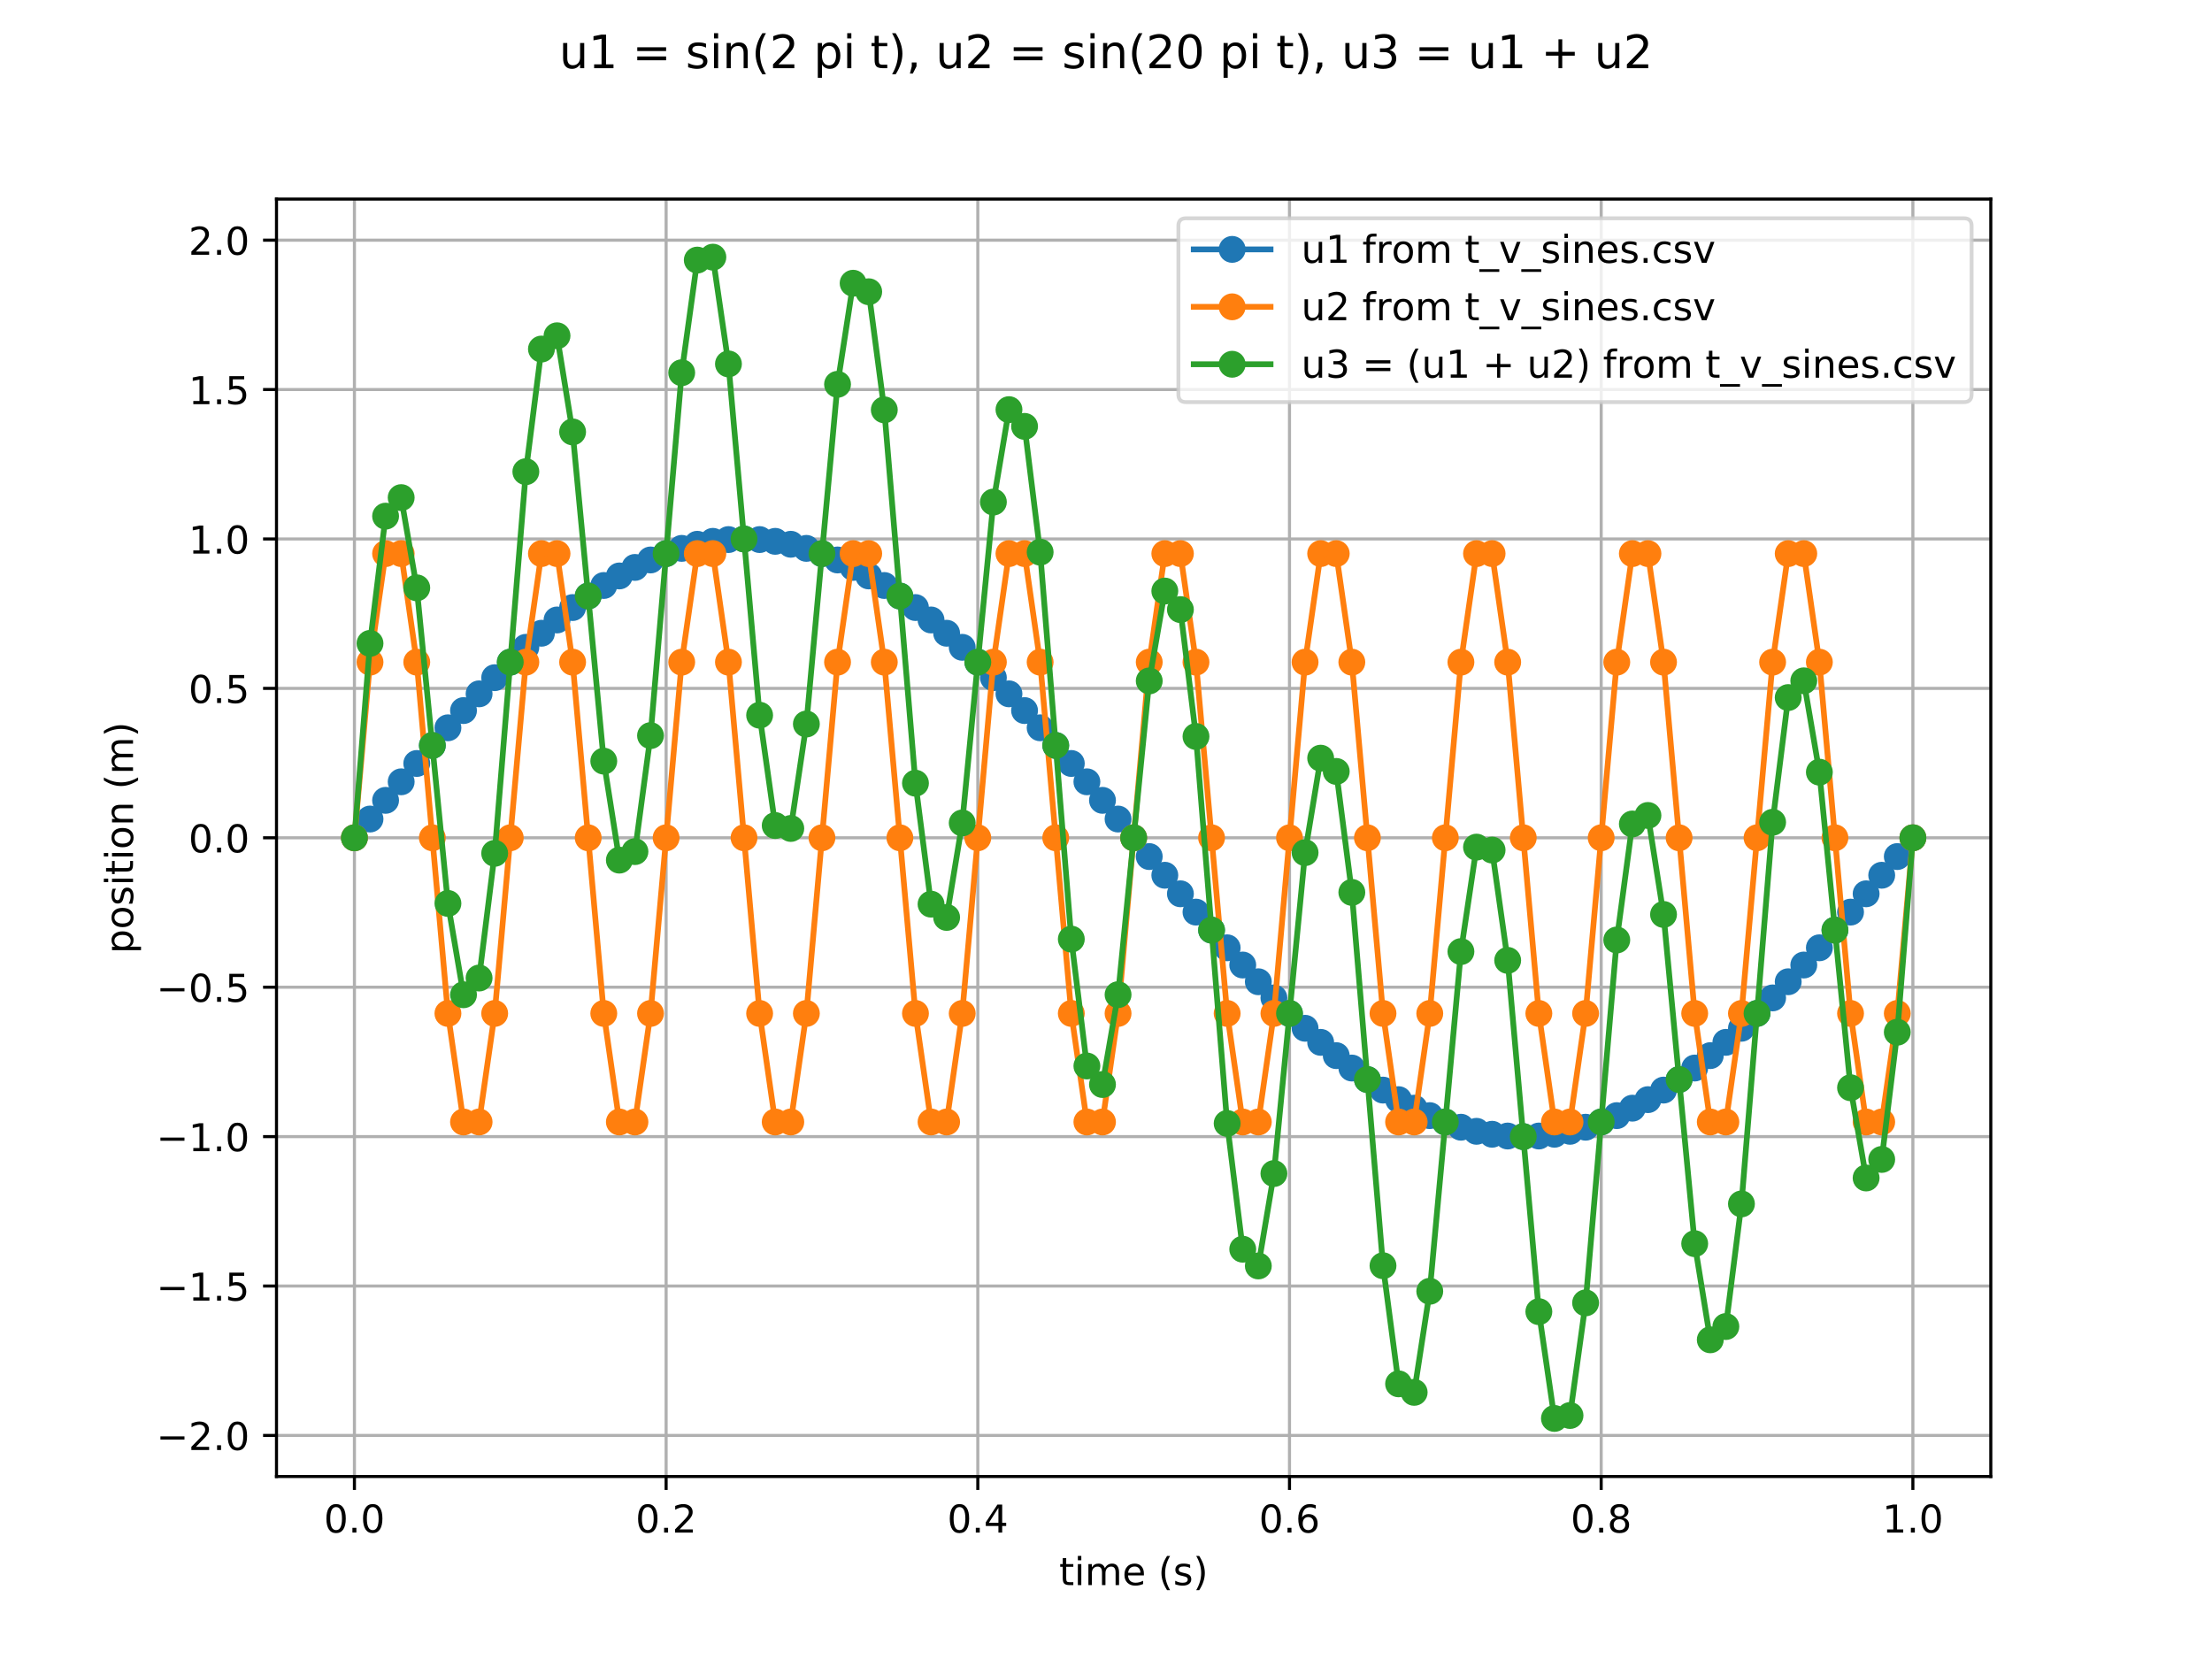 <?xml version="1.0" encoding="utf-8" standalone="no"?>
<!DOCTYPE svg PUBLIC "-//W3C//DTD SVG 1.1//EN"
  "http://www.w3.org/Graphics/SVG/1.1/DTD/svg11.dtd">
<!-- Created with matplotlib (https://matplotlib.org/) -->
<svg height="432pt" version="1.1" viewBox="0 0 576 432" width="576pt" xmlns="http://www.w3.org/2000/svg" xmlns:xlink="http://www.w3.org/1999/xlink">
 <defs>
  <style type="text/css">
*{stroke-linecap:butt;stroke-linejoin:round;white-space:pre;}
  </style>
 </defs>
 <g id="figure_1">
  <g id="patch_1">
   <path d="M 0 432 
L 576 432 
L 576 0 
L 0 0 
z
" style="fill:#ffffff;"/>
  </g>
  <g id="axes_1">
   <g id="patch_2">
    <path d="M 72 384.48 
L 518.4 384.48 
L 518.4 51.84 
L 72 51.84 
z
" style="fill:#ffffff;"/>
   </g>
   <g id="matplotlib.axis_1">
    <g id="xtick_1">
     <g id="line2d_1">
      <path clip-path="url(#pd38bde9a96)" d="M 92.291 384.48 
L 92.291 51.84 
" style="fill:none;stroke:#b0b0b0;stroke-linecap:square;stroke-width:0.8;"/>
     </g>
     <g id="line2d_2">
      <defs>
       <path d="M 0 0 
L 0 3.5 
" id="m23a604c992" style="stroke:#000000;stroke-width:0.8;"/>
      </defs>
      <g>
       <use style="stroke:#000000;stroke-width:0.8;" x="92.291" xlink:href="#m23a604c992" y="384.48"/>
      </g>
     </g>
     <g id="text_1">
      <!-- 0.0 -->
      <defs>
       <path d="M 31.781 66.406 
Q 24.172 66.406 20.328 58.906 
Q 16.5 51.422 16.5 36.375 
Q 16.5 21.391 20.328 13.891 
Q 24.172 6.391 31.781 6.391 
Q 39.453 6.391 43.281 13.891 
Q 47.125 21.391 47.125 36.375 
Q 47.125 51.422 43.281 58.906 
Q 39.453 66.406 31.781 66.406 
z
M 31.781 74.219 
Q 44.047 74.219 50.516 64.516 
Q 56.984 54.828 56.984 36.375 
Q 56.984 17.969 50.516 8.266 
Q 44.047 -1.422 31.781 -1.422 
Q 19.531 -1.422 13.062 8.266 
Q 6.594 17.969 6.594 36.375 
Q 6.594 54.828 13.062 64.516 
Q 19.531 74.219 31.781 74.219 
z
" id="DejaVuSans-48"/>
       <path d="M 10.688 12.406 
L 21 12.406 
L 21 0 
L 10.688 0 
z
" id="DejaVuSans-46"/>
      </defs>
      <g transform="translate(84.339 399.078)scale(0.1 -0.1)">
       <use xlink:href="#DejaVuSans-48"/>
       <use x="63.623" xlink:href="#DejaVuSans-46"/>
       <use x="95.41" xlink:href="#DejaVuSans-48"/>
      </g>
     </g>
    </g>
    <g id="xtick_2">
     <g id="line2d_3">
      <path clip-path="url(#pd38bde9a96)" d="M 173.455 384.48 
L 173.455 51.84 
" style="fill:none;stroke:#b0b0b0;stroke-linecap:square;stroke-width:0.8;"/>
     </g>
     <g id="line2d_4">
      <g>
       <use style="stroke:#000000;stroke-width:0.8;" x="173.455" xlink:href="#m23a604c992" y="384.48"/>
      </g>
     </g>
     <g id="text_2">
      <!-- 0.2 -->
      <defs>
       <path d="M 19.188 8.297 
L 53.609 8.297 
L 53.609 0 
L 7.328 0 
L 7.328 8.297 
Q 12.938 14.109 22.625 23.891 
Q 32.328 33.688 34.812 36.531 
Q 39.547 41.844 41.422 45.531 
Q 43.312 49.219 43.312 52.781 
Q 43.312 58.594 39.234 62.25 
Q 35.156 65.922 28.609 65.922 
Q 23.969 65.922 18.812 64.312 
Q 13.672 62.703 7.812 59.422 
L 7.812 69.391 
Q 13.766 71.781 18.938 73 
Q 24.125 74.219 28.422 74.219 
Q 39.75 74.219 46.484 68.547 
Q 53.219 62.891 53.219 53.422 
Q 53.219 48.922 51.531 44.891 
Q 49.859 40.875 45.406 35.406 
Q 44.188 33.984 37.641 27.219 
Q 31.109 20.453 19.188 8.297 
z
" id="DejaVuSans-50"/>
      </defs>
      <g transform="translate(165.503 399.078)scale(0.1 -0.1)">
       <use xlink:href="#DejaVuSans-48"/>
       <use x="63.623" xlink:href="#DejaVuSans-46"/>
       <use x="95.41" xlink:href="#DejaVuSans-50"/>
      </g>
     </g>
    </g>
    <g id="xtick_3">
     <g id="line2d_5">
      <path clip-path="url(#pd38bde9a96)" d="M 254.618 384.48 
L 254.618 51.84 
" style="fill:none;stroke:#b0b0b0;stroke-linecap:square;stroke-width:0.8;"/>
     </g>
     <g id="line2d_6">
      <g>
       <use style="stroke:#000000;stroke-width:0.8;" x="254.618" xlink:href="#m23a604c992" y="384.48"/>
      </g>
     </g>
     <g id="text_3">
      <!-- 0.4 -->
      <defs>
       <path d="M 37.797 64.312 
L 12.891 25.391 
L 37.797 25.391 
z
M 35.203 72.906 
L 47.609 72.906 
L 47.609 25.391 
L 58.016 25.391 
L 58.016 17.188 
L 47.609 17.188 
L 47.609 0 
L 37.797 0 
L 37.797 17.188 
L 4.891 17.188 
L 4.891 26.703 
z
" id="DejaVuSans-52"/>
      </defs>
      <g transform="translate(246.667 399.078)scale(0.1 -0.1)">
       <use xlink:href="#DejaVuSans-48"/>
       <use x="63.623" xlink:href="#DejaVuSans-46"/>
       <use x="95.41" xlink:href="#DejaVuSans-52"/>
      </g>
     </g>
    </g>
    <g id="xtick_4">
     <g id="line2d_7">
      <path clip-path="url(#pd38bde9a96)" d="M 335.782 384.48 
L 335.782 51.84 
" style="fill:none;stroke:#b0b0b0;stroke-linecap:square;stroke-width:0.8;"/>
     </g>
     <g id="line2d_8">
      <g>
       <use style="stroke:#000000;stroke-width:0.8;" x="335.782" xlink:href="#m23a604c992" y="384.48"/>
      </g>
     </g>
     <g id="text_4">
      <!-- 0.6 -->
      <defs>
       <path d="M 33.016 40.375 
Q 26.375 40.375 22.484 35.828 
Q 18.609 31.297 18.609 23.391 
Q 18.609 15.531 22.484 10.953 
Q 26.375 6.391 33.016 6.391 
Q 39.656 6.391 43.531 10.953 
Q 47.406 15.531 47.406 23.391 
Q 47.406 31.297 43.531 35.828 
Q 39.656 40.375 33.016 40.375 
z
M 52.594 71.297 
L 52.594 62.312 
Q 48.875 64.062 45.094 64.984 
Q 41.312 65.922 37.594 65.922 
Q 27.828 65.922 22.672 59.328 
Q 17.531 52.734 16.797 39.406 
Q 19.672 43.656 24.016 45.922 
Q 28.375 48.188 33.594 48.188 
Q 44.578 48.188 50.953 41.516 
Q 57.328 34.859 57.328 23.391 
Q 57.328 12.156 50.688 5.359 
Q 44.047 -1.422 33.016 -1.422 
Q 20.359 -1.422 13.672 8.266 
Q 6.984 17.969 6.984 36.375 
Q 6.984 53.656 15.188 63.938 
Q 23.391 74.219 37.203 74.219 
Q 40.922 74.219 44.703 73.484 
Q 48.484 72.75 52.594 71.297 
z
" id="DejaVuSans-54"/>
      </defs>
      <g transform="translate(327.83 399.078)scale(0.1 -0.1)">
       <use xlink:href="#DejaVuSans-48"/>
       <use x="63.623" xlink:href="#DejaVuSans-46"/>
       <use x="95.41" xlink:href="#DejaVuSans-54"/>
      </g>
     </g>
    </g>
    <g id="xtick_5">
     <g id="line2d_9">
      <path clip-path="url(#pd38bde9a96)" d="M 416.945 384.48 
L 416.945 51.84 
" style="fill:none;stroke:#b0b0b0;stroke-linecap:square;stroke-width:0.8;"/>
     </g>
     <g id="line2d_10">
      <g>
       <use style="stroke:#000000;stroke-width:0.8;" x="416.945" xlink:href="#m23a604c992" y="384.48"/>
      </g>
     </g>
     <g id="text_5">
      <!-- 0.8 -->
      <defs>
       <path d="M 31.781 34.625 
Q 24.75 34.625 20.719 30.859 
Q 16.703 27.094 16.703 20.516 
Q 16.703 13.922 20.719 10.156 
Q 24.75 6.391 31.781 6.391 
Q 38.812 6.391 42.859 10.172 
Q 46.922 13.969 46.922 20.516 
Q 46.922 27.094 42.891 30.859 
Q 38.875 34.625 31.781 34.625 
z
M 21.922 38.812 
Q 15.578 40.375 12.031 44.719 
Q 8.5 49.078 8.5 55.328 
Q 8.5 64.062 14.719 69.141 
Q 20.953 74.219 31.781 74.219 
Q 42.672 74.219 48.875 69.141 
Q 55.078 64.062 55.078 55.328 
Q 55.078 49.078 51.531 44.719 
Q 48 40.375 41.703 38.812 
Q 48.828 37.156 52.797 32.312 
Q 56.781 27.484 56.781 20.516 
Q 56.781 9.906 50.312 4.234 
Q 43.844 -1.422 31.781 -1.422 
Q 19.734 -1.422 13.25 4.234 
Q 6.781 9.906 6.781 20.516 
Q 6.781 27.484 10.781 32.312 
Q 14.797 37.156 21.922 38.812 
z
M 18.312 54.391 
Q 18.312 48.734 21.844 45.562 
Q 25.391 42.391 31.781 42.391 
Q 38.141 42.391 41.719 45.562 
Q 45.312 48.734 45.312 54.391 
Q 45.312 60.062 41.719 63.234 
Q 38.141 66.406 31.781 66.406 
Q 25.391 66.406 21.844 63.234 
Q 18.312 60.062 18.312 54.391 
z
" id="DejaVuSans-56"/>
      </defs>
      <g transform="translate(408.994 399.078)scale(0.1 -0.1)">
       <use xlink:href="#DejaVuSans-48"/>
       <use x="63.623" xlink:href="#DejaVuSans-46"/>
       <use x="95.41" xlink:href="#DejaVuSans-56"/>
      </g>
     </g>
    </g>
    <g id="xtick_6">
     <g id="line2d_11">
      <path clip-path="url(#pd38bde9a96)" d="M 498.109 384.48 
L 498.109 51.84 
" style="fill:none;stroke:#b0b0b0;stroke-linecap:square;stroke-width:0.8;"/>
     </g>
     <g id="line2d_12">
      <g>
       <use style="stroke:#000000;stroke-width:0.8;" x="498.109" xlink:href="#m23a604c992" y="384.48"/>
      </g>
     </g>
     <g id="text_6">
      <!-- 1.0 -->
      <defs>
       <path d="M 12.406 8.297 
L 28.516 8.297 
L 28.516 63.922 
L 10.984 60.406 
L 10.984 69.391 
L 28.422 72.906 
L 38.281 72.906 
L 38.281 8.297 
L 54.391 8.297 
L 54.391 0 
L 12.406 0 
z
" id="DejaVuSans-49"/>
      </defs>
      <g transform="translate(490.158 399.078)scale(0.1 -0.1)">
       <use xlink:href="#DejaVuSans-49"/>
       <use x="63.623" xlink:href="#DejaVuSans-46"/>
       <use x="95.41" xlink:href="#DejaVuSans-48"/>
      </g>
     </g>
    </g>
    <g id="text_7">
     <!-- time (s) -->
     <defs>
      <path d="M 18.312 70.219 
L 18.312 54.688 
L 36.812 54.688 
L 36.812 47.703 
L 18.312 47.703 
L 18.312 18.016 
Q 18.312 11.328 20.141 9.422 
Q 21.969 7.516 27.594 7.516 
L 36.812 7.516 
L 36.812 0 
L 27.594 0 
Q 17.188 0 13.234 3.875 
Q 9.281 7.766 9.281 18.016 
L 9.281 47.703 
L 2.688 47.703 
L 2.688 54.688 
L 9.281 54.688 
L 9.281 70.219 
z
" id="DejaVuSans-116"/>
      <path d="M 9.422 54.688 
L 18.406 54.688 
L 18.406 0 
L 9.422 0 
z
M 9.422 75.984 
L 18.406 75.984 
L 18.406 64.594 
L 9.422 64.594 
z
" id="DejaVuSans-105"/>
      <path d="M 52 44.188 
Q 55.375 50.25 60.062 53.125 
Q 64.75 56 71.094 56 
Q 79.641 56 84.281 50.016 
Q 88.922 44.047 88.922 33.016 
L 88.922 0 
L 79.891 0 
L 79.891 32.719 
Q 79.891 40.578 77.094 44.375 
Q 74.312 48.188 68.609 48.188 
Q 61.625 48.188 57.562 43.547 
Q 53.516 38.922 53.516 30.906 
L 53.516 0 
L 44.484 0 
L 44.484 32.719 
Q 44.484 40.625 41.703 44.406 
Q 38.922 48.188 33.109 48.188 
Q 26.219 48.188 22.156 43.531 
Q 18.109 38.875 18.109 30.906 
L 18.109 0 
L 9.078 0 
L 9.078 54.688 
L 18.109 54.688 
L 18.109 46.188 
Q 21.188 51.219 25.484 53.609 
Q 29.781 56 35.688 56 
Q 41.656 56 45.828 52.969 
Q 50 49.953 52 44.188 
z
" id="DejaVuSans-109"/>
      <path d="M 56.203 29.594 
L 56.203 25.203 
L 14.891 25.203 
Q 15.484 15.922 20.484 11.062 
Q 25.484 6.203 34.422 6.203 
Q 39.594 6.203 44.453 7.469 
Q 49.312 8.734 54.109 11.281 
L 54.109 2.781 
Q 49.266 0.734 44.188 -0.344 
Q 39.109 -1.422 33.891 -1.422 
Q 20.797 -1.422 13.156 6.188 
Q 5.516 13.812 5.516 26.812 
Q 5.516 40.234 12.766 48.109 
Q 20.016 56 32.328 56 
Q 43.359 56 49.781 48.891 
Q 56.203 41.797 56.203 29.594 
z
M 47.219 32.234 
Q 47.125 39.594 43.094 43.984 
Q 39.062 48.391 32.422 48.391 
Q 24.906 48.391 20.391 44.141 
Q 15.875 39.891 15.188 32.172 
z
" id="DejaVuSans-101"/>
      <path id="DejaVuSans-32"/>
      <path d="M 31 75.875 
Q 24.469 64.656 21.281 53.656 
Q 18.109 42.672 18.109 31.391 
Q 18.109 20.125 21.312 9.062 
Q 24.516 -2 31 -13.188 
L 23.188 -13.188 
Q 15.875 -1.703 12.234 9.375 
Q 8.594 20.453 8.594 31.391 
Q 8.594 42.281 12.203 53.312 
Q 15.828 64.359 23.188 75.875 
z
" id="DejaVuSans-40"/>
      <path d="M 44.281 53.078 
L 44.281 44.578 
Q 40.484 46.531 36.375 47.5 
Q 32.281 48.484 27.875 48.484 
Q 21.188 48.484 17.844 46.438 
Q 14.5 44.391 14.5 40.281 
Q 14.5 37.156 16.891 35.375 
Q 19.281 33.594 26.516 31.984 
L 29.594 31.297 
Q 39.156 29.25 43.188 25.516 
Q 47.219 21.781 47.219 15.094 
Q 47.219 7.469 41.188 3.016 
Q 35.156 -1.422 24.609 -1.422 
Q 20.219 -1.422 15.453 -0.562 
Q 10.688 0.297 5.422 2 
L 5.422 11.281 
Q 10.406 8.688 15.234 7.391 
Q 20.062 6.109 24.812 6.109 
Q 31.156 6.109 34.562 8.281 
Q 37.984 10.453 37.984 14.406 
Q 37.984 18.062 35.516 20.016 
Q 33.062 21.969 24.703 23.781 
L 21.578 24.516 
Q 13.234 26.266 9.516 29.906 
Q 5.812 33.547 5.812 39.891 
Q 5.812 47.609 11.281 51.797 
Q 16.75 56 26.812 56 
Q 31.781 56 36.172 55.266 
Q 40.578 54.547 44.281 53.078 
z
" id="DejaVuSans-115"/>
      <path d="M 8.016 75.875 
L 15.828 75.875 
Q 23.141 64.359 26.781 53.312 
Q 30.422 42.281 30.422 31.391 
Q 30.422 20.453 26.781 9.375 
Q 23.141 -1.703 15.828 -13.188 
L 8.016 -13.188 
Q 14.5 -2 17.703 9.062 
Q 20.906 20.125 20.906 31.391 
Q 20.906 42.672 17.703 53.656 
Q 14.5 64.656 8.016 75.875 
z
" id="DejaVuSans-41"/>
     </defs>
     <g transform="translate(275.809 412.757)scale(0.1 -0.1)">
      <use xlink:href="#DejaVuSans-116"/>
      <use x="39.209" xlink:href="#DejaVuSans-105"/>
      <use x="66.992" xlink:href="#DejaVuSans-109"/>
      <use x="164.404" xlink:href="#DejaVuSans-101"/>
      <use x="225.928" xlink:href="#DejaVuSans-32"/>
      <use x="257.715" xlink:href="#DejaVuSans-40"/>
      <use x="296.729" xlink:href="#DejaVuSans-115"/>
      <use x="348.828" xlink:href="#DejaVuSans-41"/>
     </g>
    </g>
   </g>
   <g id="matplotlib.axis_2">
    <g id="ytick_1">
     <g id="line2d_13">
      <path clip-path="url(#pd38bde9a96)" d="M 72 373.782 
L 518.4 373.782 
" style="fill:none;stroke:#b0b0b0;stroke-linecap:square;stroke-width:0.8;"/>
     </g>
     <g id="line2d_14">
      <defs>
       <path d="M 0 0 
L -3.5 0 
" id="mc9ae8fdd38" style="stroke:#000000;stroke-width:0.8;"/>
      </defs>
      <g>
       <use style="stroke:#000000;stroke-width:0.8;" x="72" xlink:href="#mc9ae8fdd38" y="373.782"/>
      </g>
     </g>
     <g id="text_8">
      <!-- −2.0 -->
      <defs>
       <path d="M 10.594 35.5 
L 73.188 35.5 
L 73.188 27.203 
L 10.594 27.203 
z
" id="DejaVuSans-8722"/>
      </defs>
      <g transform="translate(40.717 377.581)scale(0.1 -0.1)">
       <use xlink:href="#DejaVuSans-8722"/>
       <use x="83.789" xlink:href="#DejaVuSans-50"/>
       <use x="147.412" xlink:href="#DejaVuSans-46"/>
       <use x="179.199" xlink:href="#DejaVuSans-48"/>
      </g>
     </g>
    </g>
    <g id="ytick_2">
     <g id="line2d_15">
      <path clip-path="url(#pd38bde9a96)" d="M 72 334.876 
L 518.4 334.876 
" style="fill:none;stroke:#b0b0b0;stroke-linecap:square;stroke-width:0.8;"/>
     </g>
     <g id="line2d_16">
      <g>
       <use style="stroke:#000000;stroke-width:0.8;" x="72" xlink:href="#mc9ae8fdd38" y="334.876"/>
      </g>
     </g>
     <g id="text_9">
      <!-- −1.5 -->
      <defs>
       <path d="M 10.797 72.906 
L 49.516 72.906 
L 49.516 64.594 
L 19.828 64.594 
L 19.828 46.734 
Q 21.969 47.469 24.109 47.828 
Q 26.266 48.188 28.422 48.188 
Q 40.625 48.188 47.75 41.5 
Q 54.891 34.812 54.891 23.391 
Q 54.891 11.625 47.562 5.094 
Q 40.234 -1.422 26.906 -1.422 
Q 22.312 -1.422 17.547 -0.641 
Q 12.797 0.141 7.719 1.703 
L 7.719 11.625 
Q 12.109 9.234 16.797 8.062 
Q 21.484 6.891 26.703 6.891 
Q 35.156 6.891 40.078 11.328 
Q 45.016 15.766 45.016 23.391 
Q 45.016 31 40.078 35.438 
Q 35.156 39.891 26.703 39.891 
Q 22.75 39.891 18.812 39.016 
Q 14.891 38.141 10.797 36.281 
z
" id="DejaVuSans-53"/>
      </defs>
      <g transform="translate(40.717 338.676)scale(0.1 -0.1)">
       <use xlink:href="#DejaVuSans-8722"/>
       <use x="83.789" xlink:href="#DejaVuSans-49"/>
       <use x="147.412" xlink:href="#DejaVuSans-46"/>
       <use x="179.199" xlink:href="#DejaVuSans-53"/>
      </g>
     </g>
    </g>
    <g id="ytick_3">
     <g id="line2d_17">
      <path clip-path="url(#pd38bde9a96)" d="M 72 295.971 
L 518.4 295.971 
" style="fill:none;stroke:#b0b0b0;stroke-linecap:square;stroke-width:0.8;"/>
     </g>
     <g id="line2d_18">
      <g>
       <use style="stroke:#000000;stroke-width:0.8;" x="72" xlink:href="#mc9ae8fdd38" y="295.971"/>
      </g>
     </g>
     <g id="text_10">
      <!-- −1.0 -->
      <g transform="translate(40.717 299.77)scale(0.1 -0.1)">
       <use xlink:href="#DejaVuSans-8722"/>
       <use x="83.789" xlink:href="#DejaVuSans-49"/>
       <use x="147.412" xlink:href="#DejaVuSans-46"/>
       <use x="179.199" xlink:href="#DejaVuSans-48"/>
      </g>
     </g>
    </g>
    <g id="ytick_4">
     <g id="line2d_19">
      <path clip-path="url(#pd38bde9a96)" d="M 72 257.065 
L 518.4 257.065 
" style="fill:none;stroke:#b0b0b0;stroke-linecap:square;stroke-width:0.8;"/>
     </g>
     <g id="line2d_20">
      <g>
       <use style="stroke:#000000;stroke-width:0.8;" x="72" xlink:href="#mc9ae8fdd38" y="257.065"/>
      </g>
     </g>
     <g id="text_11">
      <!-- −0.5 -->
      <g transform="translate(40.717 260.865)scale(0.1 -0.1)">
       <use xlink:href="#DejaVuSans-8722"/>
       <use x="83.789" xlink:href="#DejaVuSans-48"/>
       <use x="147.412" xlink:href="#DejaVuSans-46"/>
       <use x="179.199" xlink:href="#DejaVuSans-53"/>
      </g>
     </g>
    </g>
    <g id="ytick_5">
     <g id="line2d_21">
      <path clip-path="url(#pd38bde9a96)" d="M 72 218.16 
L 518.4 218.16 
" style="fill:none;stroke:#b0b0b0;stroke-linecap:square;stroke-width:0.8;"/>
     </g>
     <g id="line2d_22">
      <g>
       <use style="stroke:#000000;stroke-width:0.8;" x="72" xlink:href="#mc9ae8fdd38" y="218.16"/>
      </g>
     </g>
     <g id="text_12">
      <!-- 0.0 -->
      <g transform="translate(49.097 221.959)scale(0.1 -0.1)">
       <use xlink:href="#DejaVuSans-48"/>
       <use x="63.623" xlink:href="#DejaVuSans-46"/>
       <use x="95.41" xlink:href="#DejaVuSans-48"/>
      </g>
     </g>
    </g>
    <g id="ytick_6">
     <g id="line2d_23">
      <path clip-path="url(#pd38bde9a96)" d="M 72 179.255 
L 518.4 179.255 
" style="fill:none;stroke:#b0b0b0;stroke-linecap:square;stroke-width:0.8;"/>
     </g>
     <g id="line2d_24">
      <g>
       <use style="stroke:#000000;stroke-width:0.8;" x="72" xlink:href="#mc9ae8fdd38" y="179.255"/>
      </g>
     </g>
     <g id="text_13">
      <!-- 0.5 -->
      <g transform="translate(49.097 183.054)scale(0.1 -0.1)">
       <use xlink:href="#DejaVuSans-48"/>
       <use x="63.623" xlink:href="#DejaVuSans-46"/>
       <use x="95.41" xlink:href="#DejaVuSans-53"/>
      </g>
     </g>
    </g>
    <g id="ytick_7">
     <g id="line2d_25">
      <path clip-path="url(#pd38bde9a96)" d="M 72 140.349 
L 518.4 140.349 
" style="fill:none;stroke:#b0b0b0;stroke-linecap:square;stroke-width:0.8;"/>
     </g>
     <g id="line2d_26">
      <g>
       <use style="stroke:#000000;stroke-width:0.8;" x="72" xlink:href="#mc9ae8fdd38" y="140.349"/>
      </g>
     </g>
     <g id="text_14">
      <!-- 1.0 -->
      <g transform="translate(49.097 144.148)scale(0.1 -0.1)">
       <use xlink:href="#DejaVuSans-49"/>
       <use x="63.623" xlink:href="#DejaVuSans-46"/>
       <use x="95.41" xlink:href="#DejaVuSans-48"/>
      </g>
     </g>
    </g>
    <g id="ytick_8">
     <g id="line2d_27">
      <path clip-path="url(#pd38bde9a96)" d="M 72 101.444 
L 518.4 101.444 
" style="fill:none;stroke:#b0b0b0;stroke-linecap:square;stroke-width:0.8;"/>
     </g>
     <g id="line2d_28">
      <g>
       <use style="stroke:#000000;stroke-width:0.8;" x="72" xlink:href="#mc9ae8fdd38" y="101.444"/>
      </g>
     </g>
     <g id="text_15">
      <!-- 1.5 -->
      <g transform="translate(49.097 105.243)scale(0.1 -0.1)">
       <use xlink:href="#DejaVuSans-49"/>
       <use x="63.623" xlink:href="#DejaVuSans-46"/>
       <use x="95.41" xlink:href="#DejaVuSans-53"/>
      </g>
     </g>
    </g>
    <g id="ytick_9">
     <g id="line2d_29">
      <path clip-path="url(#pd38bde9a96)" d="M 72 62.538 
L 518.4 62.538 
" style="fill:none;stroke:#b0b0b0;stroke-linecap:square;stroke-width:0.8;"/>
     </g>
     <g id="line2d_30">
      <g>
       <use style="stroke:#000000;stroke-width:0.8;" x="72" xlink:href="#mc9ae8fdd38" y="62.538"/>
      </g>
     </g>
     <g id="text_16">
      <!-- 2.0 -->
      <g transform="translate(49.097 66.337)scale(0.1 -0.1)">
       <use xlink:href="#DejaVuSans-50"/>
       <use x="63.623" xlink:href="#DejaVuSans-46"/>
       <use x="95.41" xlink:href="#DejaVuSans-48"/>
      </g>
     </g>
    </g>
    <g id="text_17">
     <!-- position (m) -->
     <defs>
      <path d="M 18.109 8.203 
L 18.109 -20.797 
L 9.078 -20.797 
L 9.078 54.688 
L 18.109 54.688 
L 18.109 46.391 
Q 20.953 51.266 25.266 53.625 
Q 29.594 56 35.594 56 
Q 45.562 56 51.781 48.094 
Q 58.016 40.188 58.016 27.297 
Q 58.016 14.406 51.781 6.484 
Q 45.562 -1.422 35.594 -1.422 
Q 29.594 -1.422 25.266 0.953 
Q 20.953 3.328 18.109 8.203 
z
M 48.688 27.297 
Q 48.688 37.203 44.609 42.844 
Q 40.531 48.484 33.406 48.484 
Q 26.266 48.484 22.188 42.844 
Q 18.109 37.203 18.109 27.297 
Q 18.109 17.391 22.188 11.75 
Q 26.266 6.109 33.406 6.109 
Q 40.531 6.109 44.609 11.75 
Q 48.688 17.391 48.688 27.297 
z
" id="DejaVuSans-112"/>
      <path d="M 30.609 48.391 
Q 23.391 48.391 19.188 42.75 
Q 14.984 37.109 14.984 27.297 
Q 14.984 17.484 19.156 11.844 
Q 23.344 6.203 30.609 6.203 
Q 37.797 6.203 41.984 11.859 
Q 46.188 17.531 46.188 27.297 
Q 46.188 37.016 41.984 42.703 
Q 37.797 48.391 30.609 48.391 
z
M 30.609 56 
Q 42.328 56 49.016 48.375 
Q 55.719 40.766 55.719 27.297 
Q 55.719 13.875 49.016 6.219 
Q 42.328 -1.422 30.609 -1.422 
Q 18.844 -1.422 12.172 6.219 
Q 5.516 13.875 5.516 27.297 
Q 5.516 40.766 12.172 48.375 
Q 18.844 56 30.609 56 
z
" id="DejaVuSans-111"/>
      <path d="M 54.891 33.016 
L 54.891 0 
L 45.906 0 
L 45.906 32.719 
Q 45.906 40.484 42.875 44.328 
Q 39.844 48.188 33.797 48.188 
Q 26.516 48.188 22.312 43.547 
Q 18.109 38.922 18.109 30.906 
L 18.109 0 
L 9.078 0 
L 9.078 54.688 
L 18.109 54.688 
L 18.109 46.188 
Q 21.344 51.125 25.703 53.562 
Q 30.078 56 35.797 56 
Q 45.219 56 50.047 50.172 
Q 54.891 44.344 54.891 33.016 
z
" id="DejaVuSans-110"/>
     </defs>
     <g transform="translate(34.638 248.326)rotate(-90)scale(0.1 -0.1)">
      <use xlink:href="#DejaVuSans-112"/>
      <use x="63.477" xlink:href="#DejaVuSans-111"/>
      <use x="124.658" xlink:href="#DejaVuSans-115"/>
      <use x="176.758" xlink:href="#DejaVuSans-105"/>
      <use x="204.541" xlink:href="#DejaVuSans-116"/>
      <use x="243.75" xlink:href="#DejaVuSans-105"/>
      <use x="271.533" xlink:href="#DejaVuSans-111"/>
      <use x="332.715" xlink:href="#DejaVuSans-110"/>
      <use x="396.094" xlink:href="#DejaVuSans-32"/>
      <use x="427.881" xlink:href="#DejaVuSans-40"/>
      <use x="466.895" xlink:href="#DejaVuSans-109"/>
      <use x="564.307" xlink:href="#DejaVuSans-41"/>
     </g>
    </g>
   </g>
   <g id="line2d_31">
    <path clip-path="url(#pd38bde9a96)" d="M 92.291 218.16 
L 96.349 213.274 
L 100.407 208.408 
L 104.465 203.58 
L 108.524 198.809 
L 112.582 194.115 
L 116.64 189.516 
L 120.698 185.03 
L 124.756 180.674 
L 128.815 176.467 
L 132.873 172.424 
L 136.931 168.561 
L 140.989 164.895 
L 145.047 161.438 
L 149.105 158.206 
L 153.164 155.21 
L 157.222 152.462 
L 161.28 149.974 
L 165.338 147.755 
L 169.396 145.813 
L 173.455 144.157 
L 177.513 142.794 
L 181.571 141.727 
L 185.629 140.963 
L 189.687 140.503 
L 193.745 140.349 
L 197.804 140.503 
L 201.862 140.963 
L 205.92 141.727 
L 209.978 142.794 
L 214.036 144.157 
L 218.095 145.813 
L 222.153 147.755 
L 226.211 149.974 
L 230.269 152.462 
L 234.327 155.21 
L 238.385 158.206 
L 242.444 161.438 
L 246.502 164.895 
L 250.56 168.561 
L 254.618 172.424 
L 258.676 176.467 
L 262.735 180.674 
L 266.793 185.03 
L 270.851 189.516 
L 274.909 194.115 
L 278.967 198.809 
L 283.025 203.58 
L 287.084 208.408 
L 291.142 213.274 
L 295.2 218.16 
L 299.258 223.046 
L 303.316 227.912 
L 307.375 232.74 
L 311.433 237.511 
L 315.491 242.205 
L 319.549 246.804 
L 323.607 251.29 
L 327.665 255.646 
L 331.724 259.853 
L 335.782 263.896 
L 339.84 267.759 
L 343.898 271.425 
L 347.956 274.882 
L 352.015 278.114 
L 356.073 281.11 
L 360.131 283.858 
L 364.189 286.346 
L 368.247 288.565 
L 372.305 290.507 
L 376.364 292.163 
L 380.422 293.526 
L 384.48 294.593 
L 388.538 295.357 
L 392.596 295.817 
L 396.655 295.971 
L 400.713 295.817 
L 404.771 295.357 
L 408.829 294.593 
L 412.887 293.526 
L 416.945 292.163 
L 421.004 290.507 
L 425.062 288.565 
L 429.12 286.346 
L 433.178 283.858 
L 437.236 281.11 
L 441.295 278.114 
L 445.353 274.882 
L 449.411 271.425 
L 453.469 267.759 
L 457.527 263.896 
L 461.585 259.853 
L 465.644 255.646 
L 469.702 251.29 
L 473.76 246.804 
L 477.818 242.205 
L 481.876 237.511 
L 485.935 232.74 
L 489.993 227.912 
L 494.051 223.046 
L 498.109 218.16 
" style="fill:none;stroke:#1f77b4;stroke-linecap:square;stroke-width:1.5;"/>
    <defs>
     <path d="M 0 3 
C 0.796 3 1.559 2.684 2.121 2.121 
C 2.684 1.559 3 0.796 3 0 
C 3 -0.796 2.684 -1.559 2.121 -2.121 
C 1.559 -2.684 0.796 -3 0 -3 
C -0.796 -3 -1.559 -2.684 -2.121 -2.121 
C -2.684 -1.559 -3 -0.796 -3 0 
C -3 0.796 -2.684 1.559 -2.121 2.121 
C -1.559 2.684 -0.796 3 0 3 
z
" id="m77765bb8d9" style="stroke:#1f77b4;"/>
    </defs>
    <g clip-path="url(#pd38bde9a96)">
     <use style="fill:#1f77b4;stroke:#1f77b4;" x="92.291" xlink:href="#m77765bb8d9" y="218.16"/>
     <use style="fill:#1f77b4;stroke:#1f77b4;" x="96.349" xlink:href="#m77765bb8d9" y="213.274"/>
     <use style="fill:#1f77b4;stroke:#1f77b4;" x="100.407" xlink:href="#m77765bb8d9" y="208.408"/>
     <use style="fill:#1f77b4;stroke:#1f77b4;" x="104.465" xlink:href="#m77765bb8d9" y="203.58"/>
     <use style="fill:#1f77b4;stroke:#1f77b4;" x="108.524" xlink:href="#m77765bb8d9" y="198.809"/>
     <use style="fill:#1f77b4;stroke:#1f77b4;" x="112.582" xlink:href="#m77765bb8d9" y="194.115"/>
     <use style="fill:#1f77b4;stroke:#1f77b4;" x="116.64" xlink:href="#m77765bb8d9" y="189.516"/>
     <use style="fill:#1f77b4;stroke:#1f77b4;" x="120.698" xlink:href="#m77765bb8d9" y="185.03"/>
     <use style="fill:#1f77b4;stroke:#1f77b4;" x="124.756" xlink:href="#m77765bb8d9" y="180.674"/>
     <use style="fill:#1f77b4;stroke:#1f77b4;" x="128.815" xlink:href="#m77765bb8d9" y="176.467"/>
     <use style="fill:#1f77b4;stroke:#1f77b4;" x="132.873" xlink:href="#m77765bb8d9" y="172.424"/>
     <use style="fill:#1f77b4;stroke:#1f77b4;" x="136.931" xlink:href="#m77765bb8d9" y="168.561"/>
     <use style="fill:#1f77b4;stroke:#1f77b4;" x="140.989" xlink:href="#m77765bb8d9" y="164.895"/>
     <use style="fill:#1f77b4;stroke:#1f77b4;" x="145.047" xlink:href="#m77765bb8d9" y="161.438"/>
     <use style="fill:#1f77b4;stroke:#1f77b4;" x="149.105" xlink:href="#m77765bb8d9" y="158.206"/>
     <use style="fill:#1f77b4;stroke:#1f77b4;" x="153.164" xlink:href="#m77765bb8d9" y="155.21"/>
     <use style="fill:#1f77b4;stroke:#1f77b4;" x="157.222" xlink:href="#m77765bb8d9" y="152.462"/>
     <use style="fill:#1f77b4;stroke:#1f77b4;" x="161.28" xlink:href="#m77765bb8d9" y="149.974"/>
     <use style="fill:#1f77b4;stroke:#1f77b4;" x="165.338" xlink:href="#m77765bb8d9" y="147.755"/>
     <use style="fill:#1f77b4;stroke:#1f77b4;" x="169.396" xlink:href="#m77765bb8d9" y="145.813"/>
     <use style="fill:#1f77b4;stroke:#1f77b4;" x="173.455" xlink:href="#m77765bb8d9" y="144.157"/>
     <use style="fill:#1f77b4;stroke:#1f77b4;" x="177.513" xlink:href="#m77765bb8d9" y="142.794"/>
     <use style="fill:#1f77b4;stroke:#1f77b4;" x="181.571" xlink:href="#m77765bb8d9" y="141.727"/>
     <use style="fill:#1f77b4;stroke:#1f77b4;" x="185.629" xlink:href="#m77765bb8d9" y="140.963"/>
     <use style="fill:#1f77b4;stroke:#1f77b4;" x="189.687" xlink:href="#m77765bb8d9" y="140.503"/>
     <use style="fill:#1f77b4;stroke:#1f77b4;" x="193.745" xlink:href="#m77765bb8d9" y="140.349"/>
     <use style="fill:#1f77b4;stroke:#1f77b4;" x="197.804" xlink:href="#m77765bb8d9" y="140.503"/>
     <use style="fill:#1f77b4;stroke:#1f77b4;" x="201.862" xlink:href="#m77765bb8d9" y="140.963"/>
     <use style="fill:#1f77b4;stroke:#1f77b4;" x="205.92" xlink:href="#m77765bb8d9" y="141.727"/>
     <use style="fill:#1f77b4;stroke:#1f77b4;" x="209.978" xlink:href="#m77765bb8d9" y="142.794"/>
     <use style="fill:#1f77b4;stroke:#1f77b4;" x="214.036" xlink:href="#m77765bb8d9" y="144.157"/>
     <use style="fill:#1f77b4;stroke:#1f77b4;" x="218.095" xlink:href="#m77765bb8d9" y="145.813"/>
     <use style="fill:#1f77b4;stroke:#1f77b4;" x="222.153" xlink:href="#m77765bb8d9" y="147.755"/>
     <use style="fill:#1f77b4;stroke:#1f77b4;" x="226.211" xlink:href="#m77765bb8d9" y="149.974"/>
     <use style="fill:#1f77b4;stroke:#1f77b4;" x="230.269" xlink:href="#m77765bb8d9" y="152.462"/>
     <use style="fill:#1f77b4;stroke:#1f77b4;" x="234.327" xlink:href="#m77765bb8d9" y="155.21"/>
     <use style="fill:#1f77b4;stroke:#1f77b4;" x="238.385" xlink:href="#m77765bb8d9" y="158.206"/>
     <use style="fill:#1f77b4;stroke:#1f77b4;" x="242.444" xlink:href="#m77765bb8d9" y="161.438"/>
     <use style="fill:#1f77b4;stroke:#1f77b4;" x="246.502" xlink:href="#m77765bb8d9" y="164.895"/>
     <use style="fill:#1f77b4;stroke:#1f77b4;" x="250.56" xlink:href="#m77765bb8d9" y="168.561"/>
     <use style="fill:#1f77b4;stroke:#1f77b4;" x="254.618" xlink:href="#m77765bb8d9" y="172.424"/>
     <use style="fill:#1f77b4;stroke:#1f77b4;" x="258.676" xlink:href="#m77765bb8d9" y="176.467"/>
     <use style="fill:#1f77b4;stroke:#1f77b4;" x="262.735" xlink:href="#m77765bb8d9" y="180.674"/>
     <use style="fill:#1f77b4;stroke:#1f77b4;" x="266.793" xlink:href="#m77765bb8d9" y="185.03"/>
     <use style="fill:#1f77b4;stroke:#1f77b4;" x="270.851" xlink:href="#m77765bb8d9" y="189.516"/>
     <use style="fill:#1f77b4;stroke:#1f77b4;" x="274.909" xlink:href="#m77765bb8d9" y="194.115"/>
     <use style="fill:#1f77b4;stroke:#1f77b4;" x="278.967" xlink:href="#m77765bb8d9" y="198.809"/>
     <use style="fill:#1f77b4;stroke:#1f77b4;" x="283.025" xlink:href="#m77765bb8d9" y="203.58"/>
     <use style="fill:#1f77b4;stroke:#1f77b4;" x="287.084" xlink:href="#m77765bb8d9" y="208.408"/>
     <use style="fill:#1f77b4;stroke:#1f77b4;" x="291.142" xlink:href="#m77765bb8d9" y="213.274"/>
     <use style="fill:#1f77b4;stroke:#1f77b4;" x="295.2" xlink:href="#m77765bb8d9" y="218.16"/>
     <use style="fill:#1f77b4;stroke:#1f77b4;" x="299.258" xlink:href="#m77765bb8d9" y="223.046"/>
     <use style="fill:#1f77b4;stroke:#1f77b4;" x="303.316" xlink:href="#m77765bb8d9" y="227.912"/>
     <use style="fill:#1f77b4;stroke:#1f77b4;" x="307.375" xlink:href="#m77765bb8d9" y="232.74"/>
     <use style="fill:#1f77b4;stroke:#1f77b4;" x="311.433" xlink:href="#m77765bb8d9" y="237.511"/>
     <use style="fill:#1f77b4;stroke:#1f77b4;" x="315.491" xlink:href="#m77765bb8d9" y="242.205"/>
     <use style="fill:#1f77b4;stroke:#1f77b4;" x="319.549" xlink:href="#m77765bb8d9" y="246.804"/>
     <use style="fill:#1f77b4;stroke:#1f77b4;" x="323.607" xlink:href="#m77765bb8d9" y="251.29"/>
     <use style="fill:#1f77b4;stroke:#1f77b4;" x="327.665" xlink:href="#m77765bb8d9" y="255.646"/>
     <use style="fill:#1f77b4;stroke:#1f77b4;" x="331.724" xlink:href="#m77765bb8d9" y="259.853"/>
     <use style="fill:#1f77b4;stroke:#1f77b4;" x="335.782" xlink:href="#m77765bb8d9" y="263.896"/>
     <use style="fill:#1f77b4;stroke:#1f77b4;" x="339.84" xlink:href="#m77765bb8d9" y="267.759"/>
     <use style="fill:#1f77b4;stroke:#1f77b4;" x="343.898" xlink:href="#m77765bb8d9" y="271.425"/>
     <use style="fill:#1f77b4;stroke:#1f77b4;" x="347.956" xlink:href="#m77765bb8d9" y="274.882"/>
     <use style="fill:#1f77b4;stroke:#1f77b4;" x="352.015" xlink:href="#m77765bb8d9" y="278.114"/>
     <use style="fill:#1f77b4;stroke:#1f77b4;" x="356.073" xlink:href="#m77765bb8d9" y="281.11"/>
     <use style="fill:#1f77b4;stroke:#1f77b4;" x="360.131" xlink:href="#m77765bb8d9" y="283.858"/>
     <use style="fill:#1f77b4;stroke:#1f77b4;" x="364.189" xlink:href="#m77765bb8d9" y="286.346"/>
     <use style="fill:#1f77b4;stroke:#1f77b4;" x="368.247" xlink:href="#m77765bb8d9" y="288.565"/>
     <use style="fill:#1f77b4;stroke:#1f77b4;" x="372.305" xlink:href="#m77765bb8d9" y="290.507"/>
     <use style="fill:#1f77b4;stroke:#1f77b4;" x="376.364" xlink:href="#m77765bb8d9" y="292.163"/>
     <use style="fill:#1f77b4;stroke:#1f77b4;" x="380.422" xlink:href="#m77765bb8d9" y="293.526"/>
     <use style="fill:#1f77b4;stroke:#1f77b4;" x="384.48" xlink:href="#m77765bb8d9" y="294.593"/>
     <use style="fill:#1f77b4;stroke:#1f77b4;" x="388.538" xlink:href="#m77765bb8d9" y="295.357"/>
     <use style="fill:#1f77b4;stroke:#1f77b4;" x="392.596" xlink:href="#m77765bb8d9" y="295.817"/>
     <use style="fill:#1f77b4;stroke:#1f77b4;" x="396.655" xlink:href="#m77765bb8d9" y="295.971"/>
     <use style="fill:#1f77b4;stroke:#1f77b4;" x="400.713" xlink:href="#m77765bb8d9" y="295.817"/>
     <use style="fill:#1f77b4;stroke:#1f77b4;" x="404.771" xlink:href="#m77765bb8d9" y="295.357"/>
     <use style="fill:#1f77b4;stroke:#1f77b4;" x="408.829" xlink:href="#m77765bb8d9" y="294.593"/>
     <use style="fill:#1f77b4;stroke:#1f77b4;" x="412.887" xlink:href="#m77765bb8d9" y="293.526"/>
     <use style="fill:#1f77b4;stroke:#1f77b4;" x="416.945" xlink:href="#m77765bb8d9" y="292.163"/>
     <use style="fill:#1f77b4;stroke:#1f77b4;" x="421.004" xlink:href="#m77765bb8d9" y="290.507"/>
     <use style="fill:#1f77b4;stroke:#1f77b4;" x="425.062" xlink:href="#m77765bb8d9" y="288.565"/>
     <use style="fill:#1f77b4;stroke:#1f77b4;" x="429.12" xlink:href="#m77765bb8d9" y="286.346"/>
     <use style="fill:#1f77b4;stroke:#1f77b4;" x="433.178" xlink:href="#m77765bb8d9" y="283.858"/>
     <use style="fill:#1f77b4;stroke:#1f77b4;" x="437.236" xlink:href="#m77765bb8d9" y="281.11"/>
     <use style="fill:#1f77b4;stroke:#1f77b4;" x="441.295" xlink:href="#m77765bb8d9" y="278.114"/>
     <use style="fill:#1f77b4;stroke:#1f77b4;" x="445.353" xlink:href="#m77765bb8d9" y="274.882"/>
     <use style="fill:#1f77b4;stroke:#1f77b4;" x="449.411" xlink:href="#m77765bb8d9" y="271.425"/>
     <use style="fill:#1f77b4;stroke:#1f77b4;" x="453.469" xlink:href="#m77765bb8d9" y="267.759"/>
     <use style="fill:#1f77b4;stroke:#1f77b4;" x="457.527" xlink:href="#m77765bb8d9" y="263.896"/>
     <use style="fill:#1f77b4;stroke:#1f77b4;" x="461.585" xlink:href="#m77765bb8d9" y="259.853"/>
     <use style="fill:#1f77b4;stroke:#1f77b4;" x="465.644" xlink:href="#m77765bb8d9" y="255.646"/>
     <use style="fill:#1f77b4;stroke:#1f77b4;" x="469.702" xlink:href="#m77765bb8d9" y="251.29"/>
     <use style="fill:#1f77b4;stroke:#1f77b4;" x="473.76" xlink:href="#m77765bb8d9" y="246.804"/>
     <use style="fill:#1f77b4;stroke:#1f77b4;" x="477.818" xlink:href="#m77765bb8d9" y="242.205"/>
     <use style="fill:#1f77b4;stroke:#1f77b4;" x="481.876" xlink:href="#m77765bb8d9" y="237.511"/>
     <use style="fill:#1f77b4;stroke:#1f77b4;" x="485.935" xlink:href="#m77765bb8d9" y="232.74"/>
     <use style="fill:#1f77b4;stroke:#1f77b4;" x="489.993" xlink:href="#m77765bb8d9" y="227.912"/>
     <use style="fill:#1f77b4;stroke:#1f77b4;" x="494.051" xlink:href="#m77765bb8d9" y="223.046"/>
     <use style="fill:#1f77b4;stroke:#1f77b4;" x="498.109" xlink:href="#m77765bb8d9" y="218.16"/>
    </g>
   </g>
   <g id="line2d_32">
    <path clip-path="url(#pd38bde9a96)" d="M 92.291 218.16 
L 96.349 172.424 
L 100.407 144.157 
L 104.465 144.157 
L 108.524 172.424 
L 112.582 218.16 
L 116.64 263.896 
L 120.698 292.163 
L 124.756 292.163 
L 128.815 263.896 
L 132.873 218.16 
L 136.931 172.424 
L 140.989 144.157 
L 145.047 144.157 
L 149.105 172.424 
L 153.164 218.16 
L 157.222 263.896 
L 161.28 292.163 
L 165.338 292.163 
L 169.396 263.896 
L 173.455 218.16 
L 177.513 172.424 
L 181.571 144.157 
L 185.629 144.157 
L 189.687 172.424 
L 193.745 218.16 
L 197.804 263.896 
L 201.862 292.163 
L 205.92 292.163 
L 209.978 263.896 
L 214.036 218.16 
L 218.095 172.424 
L 222.153 144.157 
L 226.211 144.157 
L 230.269 172.424 
L 234.327 218.16 
L 238.385 263.896 
L 242.444 292.163 
L 246.502 292.163 
L 250.56 263.896 
L 254.618 218.16 
L 258.676 172.424 
L 262.735 144.157 
L 266.793 144.157 
L 270.851 172.424 
L 274.909 218.16 
L 278.967 263.896 
L 283.025 292.163 
L 287.084 292.163 
L 291.142 263.896 
L 295.2 218.16 
L 299.258 172.424 
L 303.316 144.157 
L 307.375 144.157 
L 311.433 172.424 
L 315.491 218.16 
L 319.549 263.896 
L 323.607 292.163 
L 327.665 292.163 
L 331.724 263.896 
L 335.782 218.16 
L 339.84 172.424 
L 343.898 144.157 
L 347.956 144.157 
L 352.015 172.424 
L 356.073 218.16 
L 360.131 263.896 
L 364.189 292.163 
L 368.247 292.163 
L 372.305 263.896 
L 376.364 218.16 
L 380.422 172.424 
L 384.48 144.157 
L 388.538 144.157 
L 392.596 172.424 
L 396.655 218.16 
L 400.713 263.896 
L 404.771 292.163 
L 408.829 292.163 
L 412.887 263.896 
L 416.945 218.16 
L 421.004 172.424 
L 425.062 144.157 
L 429.12 144.157 
L 433.178 172.424 
L 437.236 218.16 
L 441.295 263.896 
L 445.353 292.163 
L 449.411 292.163 
L 453.469 263.896 
L 457.527 218.16 
L 461.585 172.424 
L 465.644 144.157 
L 469.702 144.157 
L 473.76 172.424 
L 477.818 218.16 
L 481.876 263.896 
L 485.935 292.163 
L 489.993 292.163 
L 494.051 263.896 
L 498.109 218.16 
" style="fill:none;stroke:#ff7f0e;stroke-linecap:square;stroke-width:1.5;"/>
    <defs>
     <path d="M 0 3 
C 0.796 3 1.559 2.684 2.121 2.121 
C 2.684 1.559 3 0.796 3 0 
C 3 -0.796 2.684 -1.559 2.121 -2.121 
C 1.559 -2.684 0.796 -3 0 -3 
C -0.796 -3 -1.559 -2.684 -2.121 -2.121 
C -2.684 -1.559 -3 -0.796 -3 0 
C -3 0.796 -2.684 1.559 -2.121 2.121 
C -1.559 2.684 -0.796 3 0 3 
z
" id="m0ee17accfe" style="stroke:#ff7f0e;"/>
    </defs>
    <g clip-path="url(#pd38bde9a96)">
     <use style="fill:#ff7f0e;stroke:#ff7f0e;" x="92.291" xlink:href="#m0ee17accfe" y="218.16"/>
     <use style="fill:#ff7f0e;stroke:#ff7f0e;" x="96.349" xlink:href="#m0ee17accfe" y="172.424"/>
     <use style="fill:#ff7f0e;stroke:#ff7f0e;" x="100.407" xlink:href="#m0ee17accfe" y="144.157"/>
     <use style="fill:#ff7f0e;stroke:#ff7f0e;" x="104.465" xlink:href="#m0ee17accfe" y="144.157"/>
     <use style="fill:#ff7f0e;stroke:#ff7f0e;" x="108.524" xlink:href="#m0ee17accfe" y="172.424"/>
     <use style="fill:#ff7f0e;stroke:#ff7f0e;" x="112.582" xlink:href="#m0ee17accfe" y="218.16"/>
     <use style="fill:#ff7f0e;stroke:#ff7f0e;" x="116.64" xlink:href="#m0ee17accfe" y="263.896"/>
     <use style="fill:#ff7f0e;stroke:#ff7f0e;" x="120.698" xlink:href="#m0ee17accfe" y="292.163"/>
     <use style="fill:#ff7f0e;stroke:#ff7f0e;" x="124.756" xlink:href="#m0ee17accfe" y="292.163"/>
     <use style="fill:#ff7f0e;stroke:#ff7f0e;" x="128.815" xlink:href="#m0ee17accfe" y="263.896"/>
     <use style="fill:#ff7f0e;stroke:#ff7f0e;" x="132.873" xlink:href="#m0ee17accfe" y="218.16"/>
     <use style="fill:#ff7f0e;stroke:#ff7f0e;" x="136.931" xlink:href="#m0ee17accfe" y="172.424"/>
     <use style="fill:#ff7f0e;stroke:#ff7f0e;" x="140.989" xlink:href="#m0ee17accfe" y="144.157"/>
     <use style="fill:#ff7f0e;stroke:#ff7f0e;" x="145.047" xlink:href="#m0ee17accfe" y="144.157"/>
     <use style="fill:#ff7f0e;stroke:#ff7f0e;" x="149.105" xlink:href="#m0ee17accfe" y="172.424"/>
     <use style="fill:#ff7f0e;stroke:#ff7f0e;" x="153.164" xlink:href="#m0ee17accfe" y="218.16"/>
     <use style="fill:#ff7f0e;stroke:#ff7f0e;" x="157.222" xlink:href="#m0ee17accfe" y="263.896"/>
     <use style="fill:#ff7f0e;stroke:#ff7f0e;" x="161.28" xlink:href="#m0ee17accfe" y="292.163"/>
     <use style="fill:#ff7f0e;stroke:#ff7f0e;" x="165.338" xlink:href="#m0ee17accfe" y="292.163"/>
     <use style="fill:#ff7f0e;stroke:#ff7f0e;" x="169.396" xlink:href="#m0ee17accfe" y="263.896"/>
     <use style="fill:#ff7f0e;stroke:#ff7f0e;" x="173.455" xlink:href="#m0ee17accfe" y="218.16"/>
     <use style="fill:#ff7f0e;stroke:#ff7f0e;" x="177.513" xlink:href="#m0ee17accfe" y="172.424"/>
     <use style="fill:#ff7f0e;stroke:#ff7f0e;" x="181.571" xlink:href="#m0ee17accfe" y="144.157"/>
     <use style="fill:#ff7f0e;stroke:#ff7f0e;" x="185.629" xlink:href="#m0ee17accfe" y="144.157"/>
     <use style="fill:#ff7f0e;stroke:#ff7f0e;" x="189.687" xlink:href="#m0ee17accfe" y="172.424"/>
     <use style="fill:#ff7f0e;stroke:#ff7f0e;" x="193.745" xlink:href="#m0ee17accfe" y="218.16"/>
     <use style="fill:#ff7f0e;stroke:#ff7f0e;" x="197.804" xlink:href="#m0ee17accfe" y="263.896"/>
     <use style="fill:#ff7f0e;stroke:#ff7f0e;" x="201.862" xlink:href="#m0ee17accfe" y="292.163"/>
     <use style="fill:#ff7f0e;stroke:#ff7f0e;" x="205.92" xlink:href="#m0ee17accfe" y="292.163"/>
     <use style="fill:#ff7f0e;stroke:#ff7f0e;" x="209.978" xlink:href="#m0ee17accfe" y="263.896"/>
     <use style="fill:#ff7f0e;stroke:#ff7f0e;" x="214.036" xlink:href="#m0ee17accfe" y="218.16"/>
     <use style="fill:#ff7f0e;stroke:#ff7f0e;" x="218.095" xlink:href="#m0ee17accfe" y="172.424"/>
     <use style="fill:#ff7f0e;stroke:#ff7f0e;" x="222.153" xlink:href="#m0ee17accfe" y="144.157"/>
     <use style="fill:#ff7f0e;stroke:#ff7f0e;" x="226.211" xlink:href="#m0ee17accfe" y="144.157"/>
     <use style="fill:#ff7f0e;stroke:#ff7f0e;" x="230.269" xlink:href="#m0ee17accfe" y="172.424"/>
     <use style="fill:#ff7f0e;stroke:#ff7f0e;" x="234.327" xlink:href="#m0ee17accfe" y="218.16"/>
     <use style="fill:#ff7f0e;stroke:#ff7f0e;" x="238.385" xlink:href="#m0ee17accfe" y="263.896"/>
     <use style="fill:#ff7f0e;stroke:#ff7f0e;" x="242.444" xlink:href="#m0ee17accfe" y="292.163"/>
     <use style="fill:#ff7f0e;stroke:#ff7f0e;" x="246.502" xlink:href="#m0ee17accfe" y="292.163"/>
     <use style="fill:#ff7f0e;stroke:#ff7f0e;" x="250.56" xlink:href="#m0ee17accfe" y="263.896"/>
     <use style="fill:#ff7f0e;stroke:#ff7f0e;" x="254.618" xlink:href="#m0ee17accfe" y="218.16"/>
     <use style="fill:#ff7f0e;stroke:#ff7f0e;" x="258.676" xlink:href="#m0ee17accfe" y="172.424"/>
     <use style="fill:#ff7f0e;stroke:#ff7f0e;" x="262.735" xlink:href="#m0ee17accfe" y="144.157"/>
     <use style="fill:#ff7f0e;stroke:#ff7f0e;" x="266.793" xlink:href="#m0ee17accfe" y="144.157"/>
     <use style="fill:#ff7f0e;stroke:#ff7f0e;" x="270.851" xlink:href="#m0ee17accfe" y="172.424"/>
     <use style="fill:#ff7f0e;stroke:#ff7f0e;" x="274.909" xlink:href="#m0ee17accfe" y="218.16"/>
     <use style="fill:#ff7f0e;stroke:#ff7f0e;" x="278.967" xlink:href="#m0ee17accfe" y="263.896"/>
     <use style="fill:#ff7f0e;stroke:#ff7f0e;" x="283.025" xlink:href="#m0ee17accfe" y="292.163"/>
     <use style="fill:#ff7f0e;stroke:#ff7f0e;" x="287.084" xlink:href="#m0ee17accfe" y="292.163"/>
     <use style="fill:#ff7f0e;stroke:#ff7f0e;" x="291.142" xlink:href="#m0ee17accfe" y="263.896"/>
     <use style="fill:#ff7f0e;stroke:#ff7f0e;" x="295.2" xlink:href="#m0ee17accfe" y="218.16"/>
     <use style="fill:#ff7f0e;stroke:#ff7f0e;" x="299.258" xlink:href="#m0ee17accfe" y="172.424"/>
     <use style="fill:#ff7f0e;stroke:#ff7f0e;" x="303.316" xlink:href="#m0ee17accfe" y="144.157"/>
     <use style="fill:#ff7f0e;stroke:#ff7f0e;" x="307.375" xlink:href="#m0ee17accfe" y="144.157"/>
     <use style="fill:#ff7f0e;stroke:#ff7f0e;" x="311.433" xlink:href="#m0ee17accfe" y="172.424"/>
     <use style="fill:#ff7f0e;stroke:#ff7f0e;" x="315.491" xlink:href="#m0ee17accfe" y="218.16"/>
     <use style="fill:#ff7f0e;stroke:#ff7f0e;" x="319.549" xlink:href="#m0ee17accfe" y="263.896"/>
     <use style="fill:#ff7f0e;stroke:#ff7f0e;" x="323.607" xlink:href="#m0ee17accfe" y="292.163"/>
     <use style="fill:#ff7f0e;stroke:#ff7f0e;" x="327.665" xlink:href="#m0ee17accfe" y="292.163"/>
     <use style="fill:#ff7f0e;stroke:#ff7f0e;" x="331.724" xlink:href="#m0ee17accfe" y="263.896"/>
     <use style="fill:#ff7f0e;stroke:#ff7f0e;" x="335.782" xlink:href="#m0ee17accfe" y="218.16"/>
     <use style="fill:#ff7f0e;stroke:#ff7f0e;" x="339.84" xlink:href="#m0ee17accfe" y="172.424"/>
     <use style="fill:#ff7f0e;stroke:#ff7f0e;" x="343.898" xlink:href="#m0ee17accfe" y="144.157"/>
     <use style="fill:#ff7f0e;stroke:#ff7f0e;" x="347.956" xlink:href="#m0ee17accfe" y="144.157"/>
     <use style="fill:#ff7f0e;stroke:#ff7f0e;" x="352.015" xlink:href="#m0ee17accfe" y="172.424"/>
     <use style="fill:#ff7f0e;stroke:#ff7f0e;" x="356.073" xlink:href="#m0ee17accfe" y="218.16"/>
     <use style="fill:#ff7f0e;stroke:#ff7f0e;" x="360.131" xlink:href="#m0ee17accfe" y="263.896"/>
     <use style="fill:#ff7f0e;stroke:#ff7f0e;" x="364.189" xlink:href="#m0ee17accfe" y="292.163"/>
     <use style="fill:#ff7f0e;stroke:#ff7f0e;" x="368.247" xlink:href="#m0ee17accfe" y="292.163"/>
     <use style="fill:#ff7f0e;stroke:#ff7f0e;" x="372.305" xlink:href="#m0ee17accfe" y="263.896"/>
     <use style="fill:#ff7f0e;stroke:#ff7f0e;" x="376.364" xlink:href="#m0ee17accfe" y="218.16"/>
     <use style="fill:#ff7f0e;stroke:#ff7f0e;" x="380.422" xlink:href="#m0ee17accfe" y="172.424"/>
     <use style="fill:#ff7f0e;stroke:#ff7f0e;" x="384.48" xlink:href="#m0ee17accfe" y="144.157"/>
     <use style="fill:#ff7f0e;stroke:#ff7f0e;" x="388.538" xlink:href="#m0ee17accfe" y="144.157"/>
     <use style="fill:#ff7f0e;stroke:#ff7f0e;" x="392.596" xlink:href="#m0ee17accfe" y="172.424"/>
     <use style="fill:#ff7f0e;stroke:#ff7f0e;" x="396.655" xlink:href="#m0ee17accfe" y="218.16"/>
     <use style="fill:#ff7f0e;stroke:#ff7f0e;" x="400.713" xlink:href="#m0ee17accfe" y="263.896"/>
     <use style="fill:#ff7f0e;stroke:#ff7f0e;" x="404.771" xlink:href="#m0ee17accfe" y="292.163"/>
     <use style="fill:#ff7f0e;stroke:#ff7f0e;" x="408.829" xlink:href="#m0ee17accfe" y="292.163"/>
     <use style="fill:#ff7f0e;stroke:#ff7f0e;" x="412.887" xlink:href="#m0ee17accfe" y="263.896"/>
     <use style="fill:#ff7f0e;stroke:#ff7f0e;" x="416.945" xlink:href="#m0ee17accfe" y="218.16"/>
     <use style="fill:#ff7f0e;stroke:#ff7f0e;" x="421.004" xlink:href="#m0ee17accfe" y="172.424"/>
     <use style="fill:#ff7f0e;stroke:#ff7f0e;" x="425.062" xlink:href="#m0ee17accfe" y="144.157"/>
     <use style="fill:#ff7f0e;stroke:#ff7f0e;" x="429.12" xlink:href="#m0ee17accfe" y="144.157"/>
     <use style="fill:#ff7f0e;stroke:#ff7f0e;" x="433.178" xlink:href="#m0ee17accfe" y="172.424"/>
     <use style="fill:#ff7f0e;stroke:#ff7f0e;" x="437.236" xlink:href="#m0ee17accfe" y="218.16"/>
     <use style="fill:#ff7f0e;stroke:#ff7f0e;" x="441.295" xlink:href="#m0ee17accfe" y="263.896"/>
     <use style="fill:#ff7f0e;stroke:#ff7f0e;" x="445.353" xlink:href="#m0ee17accfe" y="292.163"/>
     <use style="fill:#ff7f0e;stroke:#ff7f0e;" x="449.411" xlink:href="#m0ee17accfe" y="292.163"/>
     <use style="fill:#ff7f0e;stroke:#ff7f0e;" x="453.469" xlink:href="#m0ee17accfe" y="263.896"/>
     <use style="fill:#ff7f0e;stroke:#ff7f0e;" x="457.527" xlink:href="#m0ee17accfe" y="218.16"/>
     <use style="fill:#ff7f0e;stroke:#ff7f0e;" x="461.585" xlink:href="#m0ee17accfe" y="172.424"/>
     <use style="fill:#ff7f0e;stroke:#ff7f0e;" x="465.644" xlink:href="#m0ee17accfe" y="144.157"/>
     <use style="fill:#ff7f0e;stroke:#ff7f0e;" x="469.702" xlink:href="#m0ee17accfe" y="144.157"/>
     <use style="fill:#ff7f0e;stroke:#ff7f0e;" x="473.76" xlink:href="#m0ee17accfe" y="172.424"/>
     <use style="fill:#ff7f0e;stroke:#ff7f0e;" x="477.818" xlink:href="#m0ee17accfe" y="218.16"/>
     <use style="fill:#ff7f0e;stroke:#ff7f0e;" x="481.876" xlink:href="#m0ee17accfe" y="263.896"/>
     <use style="fill:#ff7f0e;stroke:#ff7f0e;" x="485.935" xlink:href="#m0ee17accfe" y="292.163"/>
     <use style="fill:#ff7f0e;stroke:#ff7f0e;" x="489.993" xlink:href="#m0ee17accfe" y="292.163"/>
     <use style="fill:#ff7f0e;stroke:#ff7f0e;" x="494.051" xlink:href="#m0ee17accfe" y="263.896"/>
     <use style="fill:#ff7f0e;stroke:#ff7f0e;" x="498.109" xlink:href="#m0ee17accfe" y="218.16"/>
    </g>
   </g>
   <g id="line2d_33">
    <path clip-path="url(#pd38bde9a96)" d="M 92.291 218.16 
L 96.349 167.538 
L 100.407 134.405 
L 104.465 129.577 
L 108.524 153.073 
L 112.582 194.115 
L 116.64 235.252 
L 120.698 259.032 
L 124.756 254.677 
L 128.815 222.203 
L 132.873 172.424 
L 136.931 122.825 
L 140.989 90.892 
L 145.047 87.436 
L 149.105 112.47 
L 153.164 155.21 
L 157.222 198.198 
L 161.28 223.976 
L 165.338 221.757 
L 169.396 191.549 
L 173.455 144.157 
L 177.513 97.057 
L 181.571 67.725 
L 185.629 66.96 
L 189.687 94.766 
L 193.745 140.349 
L 197.804 186.239 
L 201.862 214.965 
L 205.92 215.73 
L 209.978 188.53 
L 214.036 144.157 
L 218.095 100.077 
L 222.153 73.752 
L 226.211 75.971 
L 230.269 106.726 
L 234.327 155.21 
L 238.385 203.942 
L 242.444 235.441 
L 246.502 238.897 
L 250.56 214.298 
L 254.618 172.424 
L 258.676 130.731 
L 262.735 106.672 
L 266.793 111.027 
L 270.851 143.78 
L 274.909 194.115 
L 278.967 244.545 
L 283.025 277.582 
L 287.084 282.41 
L 291.142 259.01 
L 295.2 218.16 
L 299.258 177.31 
L 303.316 153.91 
L 307.375 158.738 
L 311.433 191.775 
L 315.491 242.205 
L 319.549 292.54 
L 323.607 325.293 
L 327.665 329.648 
L 331.724 305.589 
L 335.782 263.896 
L 339.84 222.022 
L 343.898 197.423 
L 347.956 200.879 
L 352.015 232.378 
L 356.073 281.11 
L 360.131 329.594 
L 364.189 360.349 
L 368.247 362.568 
L 372.305 336.243 
L 376.364 292.163 
L 380.422 247.79 
L 384.48 220.59 
L 388.538 221.355 
L 392.596 250.081 
L 396.655 295.971 
L 400.713 341.554 
L 404.771 369.36 
L 408.829 368.595 
L 412.887 339.263 
L 416.945 292.163 
L 421.004 244.771 
L 425.062 214.563 
L 429.12 212.344 
L 433.178 238.122 
L 437.236 281.11 
L 441.295 323.85 
L 445.353 348.884 
L 449.411 345.428 
L 453.469 313.495 
L 457.527 263.896 
L 461.585 214.117 
L 465.644 181.643 
L 469.702 177.288 
L 473.76 201.068 
L 477.818 242.205 
L 481.876 283.247 
L 485.935 306.743 
L 489.993 301.915 
L 494.051 268.782 
L 498.109 218.16 
" style="fill:none;stroke:#2ca02c;stroke-linecap:square;stroke-width:1.5;"/>
    <defs>
     <path d="M 0 3 
C 0.796 3 1.559 2.684 2.121 2.121 
C 2.684 1.559 3 0.796 3 0 
C 3 -0.796 2.684 -1.559 2.121 -2.121 
C 1.559 -2.684 0.796 -3 0 -3 
C -0.796 -3 -1.559 -2.684 -2.121 -2.121 
C -2.684 -1.559 -3 -0.796 -3 0 
C -3 0.796 -2.684 1.559 -2.121 2.121 
C -1.559 2.684 -0.796 3 0 3 
z
" id="m4cbe7f0923" style="stroke:#2ca02c;"/>
    </defs>
    <g clip-path="url(#pd38bde9a96)">
     <use style="fill:#2ca02c;stroke:#2ca02c;" x="92.291" xlink:href="#m4cbe7f0923" y="218.16"/>
     <use style="fill:#2ca02c;stroke:#2ca02c;" x="96.349" xlink:href="#m4cbe7f0923" y="167.538"/>
     <use style="fill:#2ca02c;stroke:#2ca02c;" x="100.407" xlink:href="#m4cbe7f0923" y="134.405"/>
     <use style="fill:#2ca02c;stroke:#2ca02c;" x="104.465" xlink:href="#m4cbe7f0923" y="129.577"/>
     <use style="fill:#2ca02c;stroke:#2ca02c;" x="108.524" xlink:href="#m4cbe7f0923" y="153.073"/>
     <use style="fill:#2ca02c;stroke:#2ca02c;" x="112.582" xlink:href="#m4cbe7f0923" y="194.115"/>
     <use style="fill:#2ca02c;stroke:#2ca02c;" x="116.64" xlink:href="#m4cbe7f0923" y="235.252"/>
     <use style="fill:#2ca02c;stroke:#2ca02c;" x="120.698" xlink:href="#m4cbe7f0923" y="259.032"/>
     <use style="fill:#2ca02c;stroke:#2ca02c;" x="124.756" xlink:href="#m4cbe7f0923" y="254.677"/>
     <use style="fill:#2ca02c;stroke:#2ca02c;" x="128.815" xlink:href="#m4cbe7f0923" y="222.203"/>
     <use style="fill:#2ca02c;stroke:#2ca02c;" x="132.873" xlink:href="#m4cbe7f0923" y="172.424"/>
     <use style="fill:#2ca02c;stroke:#2ca02c;" x="136.931" xlink:href="#m4cbe7f0923" y="122.825"/>
     <use style="fill:#2ca02c;stroke:#2ca02c;" x="140.989" xlink:href="#m4cbe7f0923" y="90.892"/>
     <use style="fill:#2ca02c;stroke:#2ca02c;" x="145.047" xlink:href="#m4cbe7f0923" y="87.436"/>
     <use style="fill:#2ca02c;stroke:#2ca02c;" x="149.105" xlink:href="#m4cbe7f0923" y="112.47"/>
     <use style="fill:#2ca02c;stroke:#2ca02c;" x="153.164" xlink:href="#m4cbe7f0923" y="155.21"/>
     <use style="fill:#2ca02c;stroke:#2ca02c;" x="157.222" xlink:href="#m4cbe7f0923" y="198.198"/>
     <use style="fill:#2ca02c;stroke:#2ca02c;" x="161.28" xlink:href="#m4cbe7f0923" y="223.976"/>
     <use style="fill:#2ca02c;stroke:#2ca02c;" x="165.338" xlink:href="#m4cbe7f0923" y="221.757"/>
     <use style="fill:#2ca02c;stroke:#2ca02c;" x="169.396" xlink:href="#m4cbe7f0923" y="191.549"/>
     <use style="fill:#2ca02c;stroke:#2ca02c;" x="173.455" xlink:href="#m4cbe7f0923" y="144.157"/>
     <use style="fill:#2ca02c;stroke:#2ca02c;" x="177.513" xlink:href="#m4cbe7f0923" y="97.057"/>
     <use style="fill:#2ca02c;stroke:#2ca02c;" x="181.571" xlink:href="#m4cbe7f0923" y="67.725"/>
     <use style="fill:#2ca02c;stroke:#2ca02c;" x="185.629" xlink:href="#m4cbe7f0923" y="66.96"/>
     <use style="fill:#2ca02c;stroke:#2ca02c;" x="189.687" xlink:href="#m4cbe7f0923" y="94.766"/>
     <use style="fill:#2ca02c;stroke:#2ca02c;" x="193.745" xlink:href="#m4cbe7f0923" y="140.349"/>
     <use style="fill:#2ca02c;stroke:#2ca02c;" x="197.804" xlink:href="#m4cbe7f0923" y="186.239"/>
     <use style="fill:#2ca02c;stroke:#2ca02c;" x="201.862" xlink:href="#m4cbe7f0923" y="214.965"/>
     <use style="fill:#2ca02c;stroke:#2ca02c;" x="205.92" xlink:href="#m4cbe7f0923" y="215.73"/>
     <use style="fill:#2ca02c;stroke:#2ca02c;" x="209.978" xlink:href="#m4cbe7f0923" y="188.53"/>
     <use style="fill:#2ca02c;stroke:#2ca02c;" x="214.036" xlink:href="#m4cbe7f0923" y="144.157"/>
     <use style="fill:#2ca02c;stroke:#2ca02c;" x="218.095" xlink:href="#m4cbe7f0923" y="100.077"/>
     <use style="fill:#2ca02c;stroke:#2ca02c;" x="222.153" xlink:href="#m4cbe7f0923" y="73.752"/>
     <use style="fill:#2ca02c;stroke:#2ca02c;" x="226.211" xlink:href="#m4cbe7f0923" y="75.971"/>
     <use style="fill:#2ca02c;stroke:#2ca02c;" x="230.269" xlink:href="#m4cbe7f0923" y="106.726"/>
     <use style="fill:#2ca02c;stroke:#2ca02c;" x="234.327" xlink:href="#m4cbe7f0923" y="155.21"/>
     <use style="fill:#2ca02c;stroke:#2ca02c;" x="238.385" xlink:href="#m4cbe7f0923" y="203.942"/>
     <use style="fill:#2ca02c;stroke:#2ca02c;" x="242.444" xlink:href="#m4cbe7f0923" y="235.441"/>
     <use style="fill:#2ca02c;stroke:#2ca02c;" x="246.502" xlink:href="#m4cbe7f0923" y="238.897"/>
     <use style="fill:#2ca02c;stroke:#2ca02c;" x="250.56" xlink:href="#m4cbe7f0923" y="214.298"/>
     <use style="fill:#2ca02c;stroke:#2ca02c;" x="254.618" xlink:href="#m4cbe7f0923" y="172.424"/>
     <use style="fill:#2ca02c;stroke:#2ca02c;" x="258.676" xlink:href="#m4cbe7f0923" y="130.731"/>
     <use style="fill:#2ca02c;stroke:#2ca02c;" x="262.735" xlink:href="#m4cbe7f0923" y="106.672"/>
     <use style="fill:#2ca02c;stroke:#2ca02c;" x="266.793" xlink:href="#m4cbe7f0923" y="111.027"/>
     <use style="fill:#2ca02c;stroke:#2ca02c;" x="270.851" xlink:href="#m4cbe7f0923" y="143.78"/>
     <use style="fill:#2ca02c;stroke:#2ca02c;" x="274.909" xlink:href="#m4cbe7f0923" y="194.115"/>
     <use style="fill:#2ca02c;stroke:#2ca02c;" x="278.967" xlink:href="#m4cbe7f0923" y="244.545"/>
     <use style="fill:#2ca02c;stroke:#2ca02c;" x="283.025" xlink:href="#m4cbe7f0923" y="277.582"/>
     <use style="fill:#2ca02c;stroke:#2ca02c;" x="287.084" xlink:href="#m4cbe7f0923" y="282.41"/>
     <use style="fill:#2ca02c;stroke:#2ca02c;" x="291.142" xlink:href="#m4cbe7f0923" y="259.01"/>
     <use style="fill:#2ca02c;stroke:#2ca02c;" x="295.2" xlink:href="#m4cbe7f0923" y="218.16"/>
     <use style="fill:#2ca02c;stroke:#2ca02c;" x="299.258" xlink:href="#m4cbe7f0923" y="177.31"/>
     <use style="fill:#2ca02c;stroke:#2ca02c;" x="303.316" xlink:href="#m4cbe7f0923" y="153.91"/>
     <use style="fill:#2ca02c;stroke:#2ca02c;" x="307.375" xlink:href="#m4cbe7f0923" y="158.738"/>
     <use style="fill:#2ca02c;stroke:#2ca02c;" x="311.433" xlink:href="#m4cbe7f0923" y="191.775"/>
     <use style="fill:#2ca02c;stroke:#2ca02c;" x="315.491" xlink:href="#m4cbe7f0923" y="242.205"/>
     <use style="fill:#2ca02c;stroke:#2ca02c;" x="319.549" xlink:href="#m4cbe7f0923" y="292.54"/>
     <use style="fill:#2ca02c;stroke:#2ca02c;" x="323.607" xlink:href="#m4cbe7f0923" y="325.293"/>
     <use style="fill:#2ca02c;stroke:#2ca02c;" x="327.665" xlink:href="#m4cbe7f0923" y="329.648"/>
     <use style="fill:#2ca02c;stroke:#2ca02c;" x="331.724" xlink:href="#m4cbe7f0923" y="305.589"/>
     <use style="fill:#2ca02c;stroke:#2ca02c;" x="335.782" xlink:href="#m4cbe7f0923" y="263.896"/>
     <use style="fill:#2ca02c;stroke:#2ca02c;" x="339.84" xlink:href="#m4cbe7f0923" y="222.022"/>
     <use style="fill:#2ca02c;stroke:#2ca02c;" x="343.898" xlink:href="#m4cbe7f0923" y="197.423"/>
     <use style="fill:#2ca02c;stroke:#2ca02c;" x="347.956" xlink:href="#m4cbe7f0923" y="200.879"/>
     <use style="fill:#2ca02c;stroke:#2ca02c;" x="352.015" xlink:href="#m4cbe7f0923" y="232.378"/>
     <use style="fill:#2ca02c;stroke:#2ca02c;" x="356.073" xlink:href="#m4cbe7f0923" y="281.11"/>
     <use style="fill:#2ca02c;stroke:#2ca02c;" x="360.131" xlink:href="#m4cbe7f0923" y="329.594"/>
     <use style="fill:#2ca02c;stroke:#2ca02c;" x="364.189" xlink:href="#m4cbe7f0923" y="360.349"/>
     <use style="fill:#2ca02c;stroke:#2ca02c;" x="368.247" xlink:href="#m4cbe7f0923" y="362.568"/>
     <use style="fill:#2ca02c;stroke:#2ca02c;" x="372.305" xlink:href="#m4cbe7f0923" y="336.243"/>
     <use style="fill:#2ca02c;stroke:#2ca02c;" x="376.364" xlink:href="#m4cbe7f0923" y="292.163"/>
     <use style="fill:#2ca02c;stroke:#2ca02c;" x="380.422" xlink:href="#m4cbe7f0923" y="247.79"/>
     <use style="fill:#2ca02c;stroke:#2ca02c;" x="384.48" xlink:href="#m4cbe7f0923" y="220.59"/>
     <use style="fill:#2ca02c;stroke:#2ca02c;" x="388.538" xlink:href="#m4cbe7f0923" y="221.355"/>
     <use style="fill:#2ca02c;stroke:#2ca02c;" x="392.596" xlink:href="#m4cbe7f0923" y="250.081"/>
     <use style="fill:#2ca02c;stroke:#2ca02c;" x="396.655" xlink:href="#m4cbe7f0923" y="295.971"/>
     <use style="fill:#2ca02c;stroke:#2ca02c;" x="400.713" xlink:href="#m4cbe7f0923" y="341.554"/>
     <use style="fill:#2ca02c;stroke:#2ca02c;" x="404.771" xlink:href="#m4cbe7f0923" y="369.36"/>
     <use style="fill:#2ca02c;stroke:#2ca02c;" x="408.829" xlink:href="#m4cbe7f0923" y="368.595"/>
     <use style="fill:#2ca02c;stroke:#2ca02c;" x="412.887" xlink:href="#m4cbe7f0923" y="339.263"/>
     <use style="fill:#2ca02c;stroke:#2ca02c;" x="416.945" xlink:href="#m4cbe7f0923" y="292.163"/>
     <use style="fill:#2ca02c;stroke:#2ca02c;" x="421.004" xlink:href="#m4cbe7f0923" y="244.771"/>
     <use style="fill:#2ca02c;stroke:#2ca02c;" x="425.062" xlink:href="#m4cbe7f0923" y="214.563"/>
     <use style="fill:#2ca02c;stroke:#2ca02c;" x="429.12" xlink:href="#m4cbe7f0923" y="212.344"/>
     <use style="fill:#2ca02c;stroke:#2ca02c;" x="433.178" xlink:href="#m4cbe7f0923" y="238.122"/>
     <use style="fill:#2ca02c;stroke:#2ca02c;" x="437.236" xlink:href="#m4cbe7f0923" y="281.11"/>
     <use style="fill:#2ca02c;stroke:#2ca02c;" x="441.295" xlink:href="#m4cbe7f0923" y="323.85"/>
     <use style="fill:#2ca02c;stroke:#2ca02c;" x="445.353" xlink:href="#m4cbe7f0923" y="348.884"/>
     <use style="fill:#2ca02c;stroke:#2ca02c;" x="449.411" xlink:href="#m4cbe7f0923" y="345.428"/>
     <use style="fill:#2ca02c;stroke:#2ca02c;" x="453.469" xlink:href="#m4cbe7f0923" y="313.495"/>
     <use style="fill:#2ca02c;stroke:#2ca02c;" x="457.527" xlink:href="#m4cbe7f0923" y="263.896"/>
     <use style="fill:#2ca02c;stroke:#2ca02c;" x="461.585" xlink:href="#m4cbe7f0923" y="214.117"/>
     <use style="fill:#2ca02c;stroke:#2ca02c;" x="465.644" xlink:href="#m4cbe7f0923" y="181.643"/>
     <use style="fill:#2ca02c;stroke:#2ca02c;" x="469.702" xlink:href="#m4cbe7f0923" y="177.288"/>
     <use style="fill:#2ca02c;stroke:#2ca02c;" x="473.76" xlink:href="#m4cbe7f0923" y="201.068"/>
     <use style="fill:#2ca02c;stroke:#2ca02c;" x="477.818" xlink:href="#m4cbe7f0923" y="242.205"/>
     <use style="fill:#2ca02c;stroke:#2ca02c;" x="481.876" xlink:href="#m4cbe7f0923" y="283.247"/>
     <use style="fill:#2ca02c;stroke:#2ca02c;" x="485.935" xlink:href="#m4cbe7f0923" y="306.743"/>
     <use style="fill:#2ca02c;stroke:#2ca02c;" x="489.993" xlink:href="#m4cbe7f0923" y="301.915"/>
     <use style="fill:#2ca02c;stroke:#2ca02c;" x="494.051" xlink:href="#m4cbe7f0923" y="268.782"/>
     <use style="fill:#2ca02c;stroke:#2ca02c;" x="498.109" xlink:href="#m4cbe7f0923" y="218.16"/>
    </g>
   </g>
   <g id="patch_3">
    <path d="M 72 384.48 
L 72 51.84 
" style="fill:none;stroke:#000000;stroke-linecap:square;stroke-linejoin:miter;stroke-width:0.8;"/>
   </g>
   <g id="patch_4">
    <path d="M 518.4 384.48 
L 518.4 51.84 
" style="fill:none;stroke:#000000;stroke-linecap:square;stroke-linejoin:miter;stroke-width:0.8;"/>
   </g>
   <g id="patch_5">
    <path d="M 72 384.48 
L 518.4 384.48 
" style="fill:none;stroke:#000000;stroke-linecap:square;stroke-linejoin:miter;stroke-width:0.8;"/>
   </g>
   <g id="patch_6">
    <path d="M 72 51.84 
L 518.4 51.84 
" style="fill:none;stroke:#000000;stroke-linecap:square;stroke-linejoin:miter;stroke-width:0.8;"/>
   </g>
   <g id="legend_1">
    <g id="patch_7">
     <path d="M 308.85 104.709 
L 511.4 104.709 
Q 513.4 104.709 513.4 102.709 
L 513.4 58.84 
Q 513.4 56.84 511.4 56.84 
L 308.85 56.84 
Q 306.85 56.84 306.85 58.84 
L 306.85 102.709 
Q 306.85 104.709 308.85 104.709 
z
" style="fill:#ffffff;opacity:0.8;stroke:#cccccc;stroke-linejoin:miter;"/>
    </g>
    <g id="line2d_34">
     <path d="M 310.85 64.938 
L 330.85 64.938 
" style="fill:none;stroke:#1f77b4;stroke-linecap:square;stroke-width:1.5;"/>
    </g>
    <g id="line2d_35">
     <g>
      <use style="fill:#1f77b4;stroke:#1f77b4;" x="320.85" xlink:href="#m77765bb8d9" y="64.938"/>
     </g>
    </g>
    <g id="text_18">
     <!-- u1 from t_v_sines.csv -->
     <defs>
      <path d="M 8.5 21.578 
L 8.5 54.688 
L 17.484 54.688 
L 17.484 21.922 
Q 17.484 14.156 20.5 10.266 
Q 23.531 6.391 29.594 6.391 
Q 36.859 6.391 41.078 11.031 
Q 45.312 15.672 45.312 23.688 
L 45.312 54.688 
L 54.297 54.688 
L 54.297 0 
L 45.312 0 
L 45.312 8.406 
Q 42.047 3.422 37.719 1 
Q 33.406 -1.422 27.688 -1.422 
Q 18.266 -1.422 13.375 4.438 
Q 8.5 10.297 8.5 21.578 
z
M 31.109 56 
z
" id="DejaVuSans-117"/>
      <path d="M 37.109 75.984 
L 37.109 68.5 
L 28.516 68.5 
Q 23.688 68.5 21.797 66.547 
Q 19.922 64.594 19.922 59.516 
L 19.922 54.688 
L 34.719 54.688 
L 34.719 47.703 
L 19.922 47.703 
L 19.922 0 
L 10.891 0 
L 10.891 47.703 
L 2.297 47.703 
L 2.297 54.688 
L 10.891 54.688 
L 10.891 58.5 
Q 10.891 67.625 15.141 71.797 
Q 19.391 75.984 28.609 75.984 
z
" id="DejaVuSans-102"/>
      <path d="M 41.109 46.297 
Q 39.594 47.172 37.812 47.578 
Q 36.031 48 33.891 48 
Q 26.266 48 22.188 43.047 
Q 18.109 38.094 18.109 28.812 
L 18.109 0 
L 9.078 0 
L 9.078 54.688 
L 18.109 54.688 
L 18.109 46.188 
Q 20.953 51.172 25.484 53.578 
Q 30.031 56 36.531 56 
Q 37.453 56 38.578 55.875 
Q 39.703 55.766 41.062 55.516 
z
" id="DejaVuSans-114"/>
      <path d="M 50.984 -16.609 
L 50.984 -23.578 
L -0.984 -23.578 
L -0.984 -16.609 
z
" id="DejaVuSans-95"/>
      <path d="M 2.984 54.688 
L 12.5 54.688 
L 29.594 8.797 
L 46.688 54.688 
L 56.203 54.688 
L 35.688 0 
L 23.484 0 
z
" id="DejaVuSans-118"/>
      <path d="M 48.781 52.594 
L 48.781 44.188 
Q 44.969 46.297 41.141 47.344 
Q 37.312 48.391 33.406 48.391 
Q 24.656 48.391 19.812 42.844 
Q 14.984 37.312 14.984 27.297 
Q 14.984 17.281 19.812 11.734 
Q 24.656 6.203 33.406 6.203 
Q 37.312 6.203 41.141 7.25 
Q 44.969 8.297 48.781 10.406 
L 48.781 2.094 
Q 45.016 0.344 40.984 -0.531 
Q 36.969 -1.422 32.422 -1.422 
Q 20.062 -1.422 12.781 6.344 
Q 5.516 14.109 5.516 27.297 
Q 5.516 40.672 12.859 48.328 
Q 20.219 56 33.016 56 
Q 37.156 56 41.109 55.141 
Q 45.062 54.297 48.781 52.594 
z
" id="DejaVuSans-99"/>
     </defs>
     <g transform="translate(338.85 68.438)scale(0.1 -0.1)">
      <use xlink:href="#DejaVuSans-117"/>
      <use x="63.379" xlink:href="#DejaVuSans-49"/>
      <use x="127.002" xlink:href="#DejaVuSans-32"/>
      <use x="158.789" xlink:href="#DejaVuSans-102"/>
      <use x="193.994" xlink:href="#DejaVuSans-114"/>
      <use x="235.076" xlink:href="#DejaVuSans-111"/>
      <use x="296.258" xlink:href="#DejaVuSans-109"/>
      <use x="393.67" xlink:href="#DejaVuSans-32"/>
      <use x="425.457" xlink:href="#DejaVuSans-116"/>
      <use x="464.666" xlink:href="#DejaVuSans-95"/>
      <use x="514.666" xlink:href="#DejaVuSans-118"/>
      <use x="573.846" xlink:href="#DejaVuSans-95"/>
      <use x="623.846" xlink:href="#DejaVuSans-115"/>
      <use x="675.945" xlink:href="#DejaVuSans-105"/>
      <use x="703.729" xlink:href="#DejaVuSans-110"/>
      <use x="767.107" xlink:href="#DejaVuSans-101"/>
      <use x="828.631" xlink:href="#DejaVuSans-115"/>
      <use x="880.73" xlink:href="#DejaVuSans-46"/>
      <use x="912.518" xlink:href="#DejaVuSans-99"/>
      <use x="967.498" xlink:href="#DejaVuSans-115"/>
      <use x="1019.598" xlink:href="#DejaVuSans-118"/>
     </g>
    </g>
    <g id="line2d_36">
     <path d="M 310.85 79.895 
L 330.85 79.895 
" style="fill:none;stroke:#ff7f0e;stroke-linecap:square;stroke-width:1.5;"/>
    </g>
    <g id="line2d_37">
     <g>
      <use style="fill:#ff7f0e;stroke:#ff7f0e;" x="320.85" xlink:href="#m0ee17accfe" y="79.895"/>
     </g>
    </g>
    <g id="text_19">
     <!-- u2 from t_v_sines.csv -->
     <g transform="translate(338.85 83.395)scale(0.1 -0.1)">
      <use xlink:href="#DejaVuSans-117"/>
      <use x="63.379" xlink:href="#DejaVuSans-50"/>
      <use x="127.002" xlink:href="#DejaVuSans-32"/>
      <use x="158.789" xlink:href="#DejaVuSans-102"/>
      <use x="193.994" xlink:href="#DejaVuSans-114"/>
      <use x="235.076" xlink:href="#DejaVuSans-111"/>
      <use x="296.258" xlink:href="#DejaVuSans-109"/>
      <use x="393.67" xlink:href="#DejaVuSans-32"/>
      <use x="425.457" xlink:href="#DejaVuSans-116"/>
      <use x="464.666" xlink:href="#DejaVuSans-95"/>
      <use x="514.666" xlink:href="#DejaVuSans-118"/>
      <use x="573.846" xlink:href="#DejaVuSans-95"/>
      <use x="623.846" xlink:href="#DejaVuSans-115"/>
      <use x="675.945" xlink:href="#DejaVuSans-105"/>
      <use x="703.729" xlink:href="#DejaVuSans-110"/>
      <use x="767.107" xlink:href="#DejaVuSans-101"/>
      <use x="828.631" xlink:href="#DejaVuSans-115"/>
      <use x="880.73" xlink:href="#DejaVuSans-46"/>
      <use x="912.518" xlink:href="#DejaVuSans-99"/>
      <use x="967.498" xlink:href="#DejaVuSans-115"/>
      <use x="1019.598" xlink:href="#DejaVuSans-118"/>
     </g>
    </g>
    <g id="line2d_38">
     <path d="M 310.85 94.851 
L 330.85 94.851 
" style="fill:none;stroke:#2ca02c;stroke-linecap:square;stroke-width:1.5;"/>
    </g>
    <g id="line2d_39">
     <g>
      <use style="fill:#2ca02c;stroke:#2ca02c;" x="320.85" xlink:href="#m4cbe7f0923" y="94.851"/>
     </g>
    </g>
    <g id="text_20">
     <!-- u3 = (u1 + u2) from t_v_sines.csv -->
     <defs>
      <path d="M 40.578 39.312 
Q 47.656 37.797 51.625 33 
Q 55.609 28.219 55.609 21.188 
Q 55.609 10.406 48.188 4.484 
Q 40.766 -1.422 27.094 -1.422 
Q 22.516 -1.422 17.656 -0.516 
Q 12.797 0.391 7.625 2.203 
L 7.625 11.719 
Q 11.719 9.328 16.594 8.109 
Q 21.484 6.891 26.812 6.891 
Q 36.078 6.891 40.938 10.547 
Q 45.797 14.203 45.797 21.188 
Q 45.797 27.641 41.281 31.266 
Q 36.766 34.906 28.719 34.906 
L 20.219 34.906 
L 20.219 43.016 
L 29.109 43.016 
Q 36.375 43.016 40.234 45.922 
Q 44.094 48.828 44.094 54.297 
Q 44.094 59.906 40.109 62.906 
Q 36.141 65.922 28.719 65.922 
Q 24.656 65.922 20.016 65.031 
Q 15.375 64.156 9.812 62.312 
L 9.812 71.094 
Q 15.438 72.656 20.344 73.438 
Q 25.25 74.219 29.594 74.219 
Q 40.828 74.219 47.359 69.109 
Q 53.906 64.016 53.906 55.328 
Q 53.906 49.266 50.438 45.094 
Q 46.969 40.922 40.578 39.312 
z
" id="DejaVuSans-51"/>
      <path d="M 10.594 45.406 
L 73.188 45.406 
L 73.188 37.203 
L 10.594 37.203 
z
M 10.594 25.484 
L 73.188 25.484 
L 73.188 17.188 
L 10.594 17.188 
z
" id="DejaVuSans-61"/>
      <path d="M 46 62.703 
L 46 35.5 
L 73.188 35.5 
L 73.188 27.203 
L 46 27.203 
L 46 0 
L 37.797 0 
L 37.797 27.203 
L 10.594 27.203 
L 10.594 35.5 
L 37.797 35.5 
L 37.797 62.703 
z
" id="DejaVuSans-43"/>
     </defs>
     <g transform="translate(338.85 98.351)scale(0.1 -0.1)">
      <use xlink:href="#DejaVuSans-117"/>
      <use x="63.379" xlink:href="#DejaVuSans-51"/>
      <use x="127.002" xlink:href="#DejaVuSans-32"/>
      <use x="158.789" xlink:href="#DejaVuSans-61"/>
      <use x="242.578" xlink:href="#DejaVuSans-32"/>
      <use x="274.365" xlink:href="#DejaVuSans-40"/>
      <use x="313.379" xlink:href="#DejaVuSans-117"/>
      <use x="376.758" xlink:href="#DejaVuSans-49"/>
      <use x="440.381" xlink:href="#DejaVuSans-32"/>
      <use x="472.168" xlink:href="#DejaVuSans-43"/>
      <use x="555.957" xlink:href="#DejaVuSans-32"/>
      <use x="587.744" xlink:href="#DejaVuSans-117"/>
      <use x="651.123" xlink:href="#DejaVuSans-50"/>
      <use x="714.746" xlink:href="#DejaVuSans-41"/>
      <use x="753.76" xlink:href="#DejaVuSans-32"/>
      <use x="785.547" xlink:href="#DejaVuSans-102"/>
      <use x="820.752" xlink:href="#DejaVuSans-114"/>
      <use x="861.834" xlink:href="#DejaVuSans-111"/>
      <use x="923.016" xlink:href="#DejaVuSans-109"/>
      <use x="1020.428" xlink:href="#DejaVuSans-32"/>
      <use x="1052.215" xlink:href="#DejaVuSans-116"/>
      <use x="1091.424" xlink:href="#DejaVuSans-95"/>
      <use x="1141.424" xlink:href="#DejaVuSans-118"/>
      <use x="1200.604" xlink:href="#DejaVuSans-95"/>
      <use x="1250.604" xlink:href="#DejaVuSans-115"/>
      <use x="1302.703" xlink:href="#DejaVuSans-105"/>
      <use x="1330.486" xlink:href="#DejaVuSans-110"/>
      <use x="1393.865" xlink:href="#DejaVuSans-101"/>
      <use x="1455.389" xlink:href="#DejaVuSans-115"/>
      <use x="1507.488" xlink:href="#DejaVuSans-46"/>
      <use x="1539.275" xlink:href="#DejaVuSans-99"/>
      <use x="1594.256" xlink:href="#DejaVuSans-115"/>
      <use x="1646.355" xlink:href="#DejaVuSans-118"/>
     </g>
    </g>
   </g>
  </g>
  <g id="text_21">
   <!-- u1 = sin(2 pi t), u2 = sin(20 pi t), u3 = u1 + u2 -->
   <defs>
    <path d="M 11.719 12.406 
L 22.016 12.406 
L 22.016 4 
L 14.016 -11.625 
L 7.719 -11.625 
L 11.719 4 
z
" id="DejaVuSans-44"/>
   </defs>
   <g transform="translate(145.616 17.758)scale(0.12 -0.12)">
    <use xlink:href="#DejaVuSans-117"/>
    <use x="63.379" xlink:href="#DejaVuSans-49"/>
    <use x="127.002" xlink:href="#DejaVuSans-32"/>
    <use x="158.789" xlink:href="#DejaVuSans-61"/>
    <use x="242.578" xlink:href="#DejaVuSans-32"/>
    <use x="274.365" xlink:href="#DejaVuSans-115"/>
    <use x="326.465" xlink:href="#DejaVuSans-105"/>
    <use x="354.248" xlink:href="#DejaVuSans-110"/>
    <use x="417.627" xlink:href="#DejaVuSans-40"/>
    <use x="456.641" xlink:href="#DejaVuSans-50"/>
    <use x="520.264" xlink:href="#DejaVuSans-32"/>
    <use x="552.051" xlink:href="#DejaVuSans-112"/>
    <use x="615.527" xlink:href="#DejaVuSans-105"/>
    <use x="643.311" xlink:href="#DejaVuSans-32"/>
    <use x="675.098" xlink:href="#DejaVuSans-116"/>
    <use x="714.307" xlink:href="#DejaVuSans-41"/>
    <use x="753.32" xlink:href="#DejaVuSans-44"/>
    <use x="785.107" xlink:href="#DejaVuSans-32"/>
    <use x="816.895" xlink:href="#DejaVuSans-117"/>
    <use x="880.273" xlink:href="#DejaVuSans-50"/>
    <use x="943.896" xlink:href="#DejaVuSans-32"/>
    <use x="975.684" xlink:href="#DejaVuSans-61"/>
    <use x="1059.473" xlink:href="#DejaVuSans-32"/>
    <use x="1091.26" xlink:href="#DejaVuSans-115"/>
    <use x="1143.359" xlink:href="#DejaVuSans-105"/>
    <use x="1171.143" xlink:href="#DejaVuSans-110"/>
    <use x="1234.521" xlink:href="#DejaVuSans-40"/>
    <use x="1273.535" xlink:href="#DejaVuSans-50"/>
    <use x="1337.158" xlink:href="#DejaVuSans-48"/>
    <use x="1400.781" xlink:href="#DejaVuSans-32"/>
    <use x="1432.568" xlink:href="#DejaVuSans-112"/>
    <use x="1496.045" xlink:href="#DejaVuSans-105"/>
    <use x="1523.828" xlink:href="#DejaVuSans-32"/>
    <use x="1555.615" xlink:href="#DejaVuSans-116"/>
    <use x="1594.824" xlink:href="#DejaVuSans-41"/>
    <use x="1633.838" xlink:href="#DejaVuSans-44"/>
    <use x="1665.625" xlink:href="#DejaVuSans-32"/>
    <use x="1697.412" xlink:href="#DejaVuSans-117"/>
    <use x="1760.791" xlink:href="#DejaVuSans-51"/>
    <use x="1824.414" xlink:href="#DejaVuSans-32"/>
    <use x="1856.201" xlink:href="#DejaVuSans-61"/>
    <use x="1939.99" xlink:href="#DejaVuSans-32"/>
    <use x="1971.777" xlink:href="#DejaVuSans-117"/>
    <use x="2035.156" xlink:href="#DejaVuSans-49"/>
    <use x="2098.779" xlink:href="#DejaVuSans-32"/>
    <use x="2130.566" xlink:href="#DejaVuSans-43"/>
    <use x="2214.355" xlink:href="#DejaVuSans-32"/>
    <use x="2246.143" xlink:href="#DejaVuSans-117"/>
    <use x="2309.521" xlink:href="#DejaVuSans-50"/>
   </g>
  </g>
 </g>
 <defs>
  <clipPath id="pd38bde9a96">
   <rect height="332.64" width="446.4" x="72" y="51.84"/>
  </clipPath>
 </defs>
</svg>
